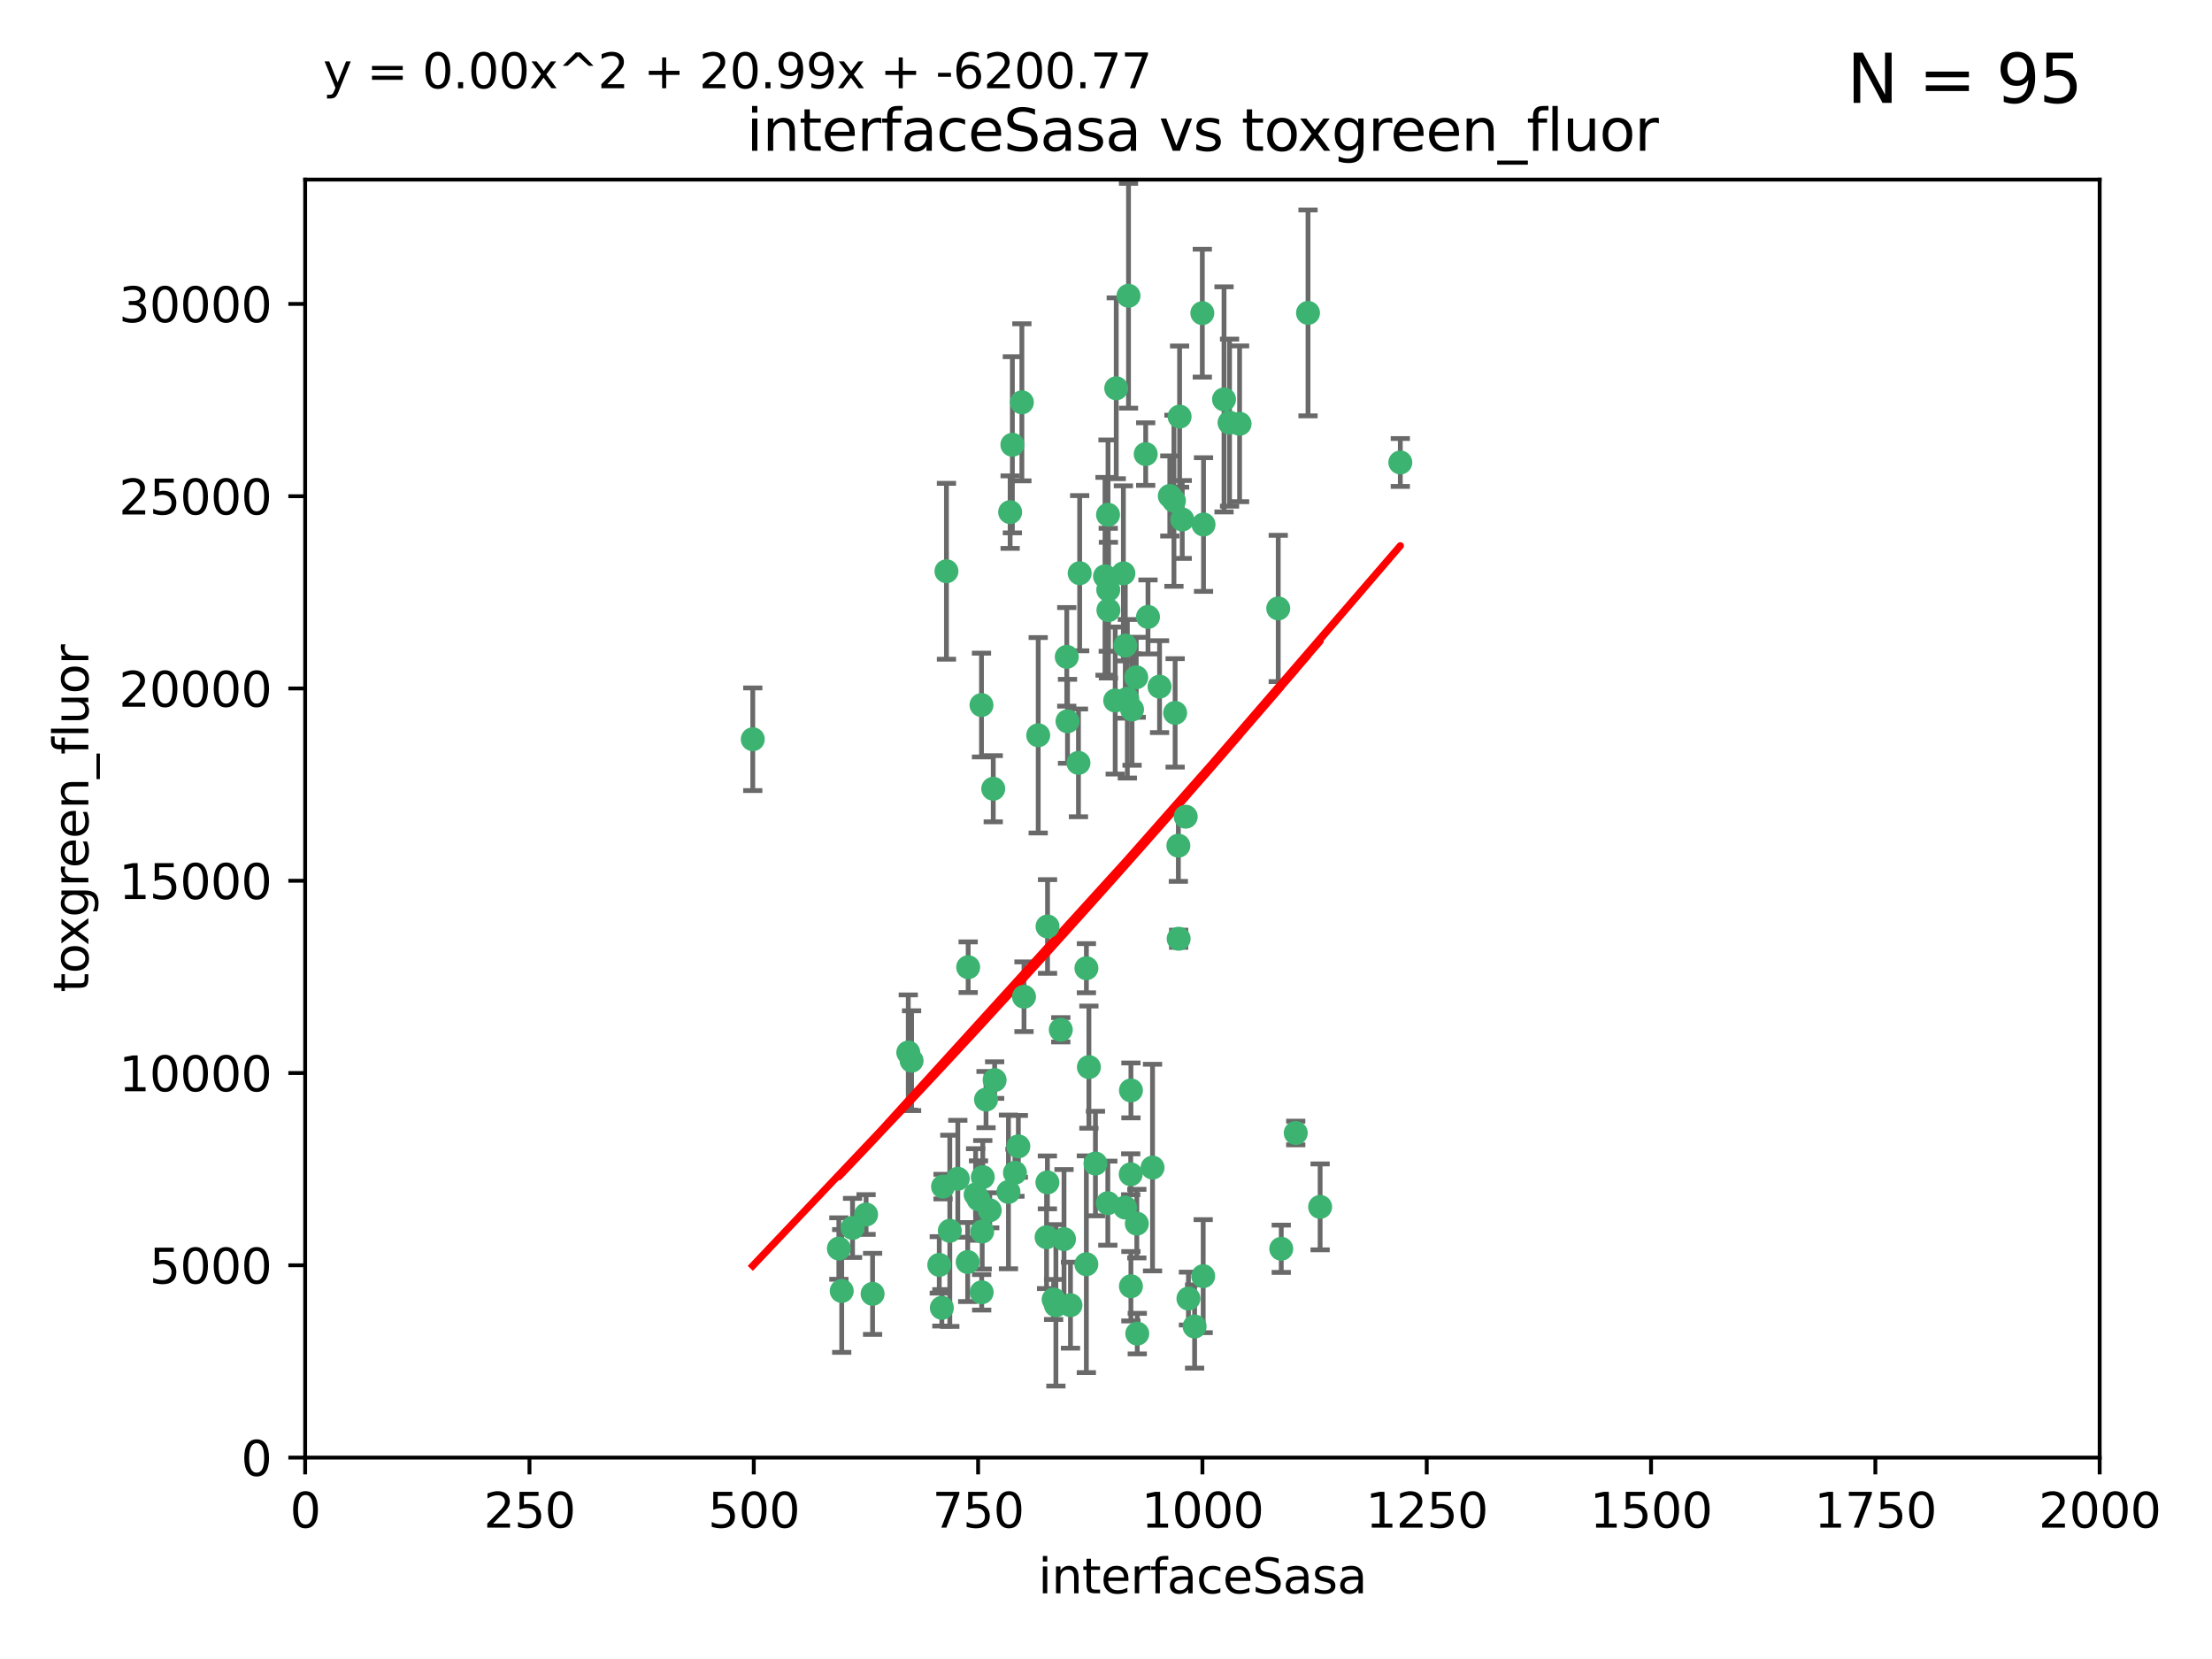 <?xml version="1.0" encoding="utf-8" standalone="no"?>
<!DOCTYPE svg PUBLIC "-//W3C//DTD SVG 1.1//EN"
  "http://www.w3.org/Graphics/SVG/1.1/DTD/svg11.dtd">
<svg xmlns:xlink="http://www.w3.org/1999/xlink" width="460.8pt" height="345.6pt" viewBox="0 0 460.8 345.6" xmlns="http://www.w3.org/2000/svg" version="1.1">
 <defs>
  <style type="text/css">*{stroke-linejoin: round; stroke-linecap: butt}</style>
 </defs>
 <g id="figure_1">
  <g id="patch_1">
   <path d="M 0 345.6 
L 460.8 345.6 
L 460.8 0 
L 0 0 
z
" style="fill: #ffffff"/>
  </g>
  <g id="axes_1">
   <g id="patch_2">
    <path d="M 63.571 303.64 
L 437.4 303.64 
L 437.4 37.411 
L 63.571 37.411 
z
" style="fill: #ffffff"/>
   </g>
   <g id="PathCollection_1">
    <defs>
     <path id="me056c70d53" d="M 0 1.118 
C 0.297 1.118 0.581 1 0.791 0.791 
C 1 0.581 1.118 0.297 1.118 0 
C 1.118 -0.297 1 -0.581 0.791 -0.791 
C 0.581 -1 0.297 -1.118 0 -1.118 
C -0.297 -1.118 -0.581 -1 -0.791 -0.791 
C -1 -0.581 -1.118 -0.297 -1.118 0 
C -1.118 0.297 -1 0.581 -0.791 0.791 
C -0.581 1 -0.297 1.118 0 1.118 
z
" style="stroke: #3cb371"/>
    </defs>
    <g clip-path="url(#p8d52f6bf32)">
     <use xlink:href="#me056c70d53" x="243.693" y="103.319" style="fill: #3cb371; stroke: #3cb371"/>
     <use xlink:href="#me056c70d53" x="272.484" y="65.184" style="fill: #3cb371; stroke: #3cb371"/>
     <use xlink:href="#me056c70d53" x="234.418" y="134.491" style="fill: #3cb371; stroke: #3cb371"/>
     <use xlink:href="#me056c70d53" x="266.28" y="126.749" style="fill: #3cb371; stroke: #3cb371"/>
     <use xlink:href="#me056c70d53" x="250.716" y="109.268" style="fill: #3cb371; stroke: #3cb371"/>
     <use xlink:href="#me056c70d53" x="254.987" y="83.201" style="fill: #3cb371; stroke: #3cb371"/>
     <use xlink:href="#me056c70d53" x="174.75" y="260.094" style="fill: #3cb371; stroke: #3cb371"/>
     <use xlink:href="#me056c70d53" x="212.875" y="83.811" style="fill: #3cb371; stroke: #3cb371"/>
     <use xlink:href="#me056c70d53" x="258.229" y="88.286" style="fill: #3cb371; stroke: #3cb371"/>
     <use xlink:href="#me056c70d53" x="241.557" y="143.039" style="fill: #3cb371; stroke: #3cb371"/>
     <use xlink:href="#me056c70d53" x="230.869" y="122.859" style="fill: #3cb371; stroke: #3cb371"/>
     <use xlink:href="#me056c70d53" x="230.194" y="120.054" style="fill: #3cb371; stroke: #3cb371"/>
     <use xlink:href="#me056c70d53" x="246.284" y="108.214" style="fill: #3cb371; stroke: #3cb371"/>
     <use xlink:href="#me056c70d53" x="244.553" y="104.315" style="fill: #3cb371; stroke: #3cb371"/>
     <use xlink:href="#me056c70d53" x="235.088" y="61.614" style="fill: #3cb371; stroke: #3cb371"/>
     <use xlink:href="#me056c70d53" x="232.318" y="145.935" style="fill: #3cb371; stroke: #3cb371"/>
     <use xlink:href="#me056c70d53" x="256.134" y="88.045" style="fill: #3cb371; stroke: #3cb371"/>
     <use xlink:href="#me056c70d53" x="232.534" y="80.887" style="fill: #3cb371; stroke: #3cb371"/>
     <use xlink:href="#me056c70d53" x="234.02" y="119.44" style="fill: #3cb371; stroke: #3cb371"/>
     <use xlink:href="#me056c70d53" x="238.669" y="94.593" style="fill: #3cb371; stroke: #3cb371"/>
     <use xlink:href="#me056c70d53" x="210.43" y="106.684" style="fill: #3cb371; stroke: #3cb371"/>
     <use xlink:href="#me056c70d53" x="226.319" y="201.695" style="fill: #3cb371; stroke: #3cb371"/>
     <use xlink:href="#me056c70d53" x="245.731" y="86.787" style="fill: #3cb371; stroke: #3cb371"/>
     <use xlink:href="#me056c70d53" x="266.908" y="260.14" style="fill: #3cb371; stroke: #3cb371"/>
     <use xlink:href="#me056c70d53" x="222.381" y="150.259" style="fill: #3cb371; stroke: #3cb371"/>
     <use xlink:href="#me056c70d53" x="269.927" y="236.024" style="fill: #3cb371; stroke: #3cb371"/>
     <use xlink:href="#me056c70d53" x="240.095" y="243.228" style="fill: #3cb371; stroke: #3cb371"/>
     <use xlink:href="#me056c70d53" x="291.711" y="96.341" style="fill: #3cb371; stroke: #3cb371"/>
     <use xlink:href="#me056c70d53" x="224.916" y="119.409" style="fill: #3cb371; stroke: #3cb371"/>
     <use xlink:href="#me056c70d53" x="250.465" y="65.233" style="fill: #3cb371; stroke: #3cb371"/>
     <use xlink:href="#me056c70d53" x="204.462" y="146.874" style="fill: #3cb371; stroke: #3cb371"/>
     <use xlink:href="#me056c70d53" x="201.688" y="201.487" style="fill: #3cb371; stroke: #3cb371"/>
     <use xlink:href="#me056c70d53" x="204.731" y="245.224" style="fill: #3cb371; stroke: #3cb371"/>
     <use xlink:href="#me056c70d53" x="228.204" y="242.388" style="fill: #3cb371; stroke: #3cb371"/>
     <use xlink:href="#me056c70d53" x="226.837" y="222.299" style="fill: #3cb371; stroke: #3cb371"/>
     <use xlink:href="#me056c70d53" x="236.82" y="254.906" style="fill: #3cb371; stroke: #3cb371"/>
     <use xlink:href="#me056c70d53" x="222.228" y="136.835" style="fill: #3cb371; stroke: #3cb371"/>
     <use xlink:href="#me056c70d53" x="230.822" y="107.234" style="fill: #3cb371; stroke: #3cb371"/>
     <use xlink:href="#me056c70d53" x="224.662" y="158.921" style="fill: #3cb371; stroke: #3cb371"/>
     <use xlink:href="#me056c70d53" x="204.503" y="269.209" style="fill: #3cb371; stroke: #3cb371"/>
     <use xlink:href="#me056c70d53" x="275.007" y="251.417" style="fill: #3cb371; stroke: #3cb371"/>
     <use xlink:href="#me056c70d53" x="236.699" y="141.091" style="fill: #3cb371; stroke: #3cb371"/>
     <use xlink:href="#me056c70d53" x="230.901" y="127.107" style="fill: #3cb371; stroke: #3cb371"/>
     <use xlink:href="#me056c70d53" x="234.375" y="251.547" style="fill: #3cb371; stroke: #3cb371"/>
     <use xlink:href="#me056c70d53" x="221.654" y="258.133" style="fill: #3cb371; stroke: #3cb371"/>
     <use xlink:href="#me056c70d53" x="212.14" y="238.808" style="fill: #3cb371; stroke: #3cb371"/>
     <use xlink:href="#me056c70d53" x="195.666" y="263.497" style="fill: #3cb371; stroke: #3cb371"/>
     <use xlink:href="#me056c70d53" x="245.473" y="176.169" style="fill: #3cb371; stroke: #3cb371"/>
     <use xlink:href="#me056c70d53" x="206.91" y="164.309" style="fill: #3cb371; stroke: #3cb371"/>
     <use xlink:href="#me056c70d53" x="235.596" y="227.152" style="fill: #3cb371; stroke: #3cb371"/>
     <use xlink:href="#me056c70d53" x="218.219" y="193.002" style="fill: #3cb371; stroke: #3cb371"/>
     <use xlink:href="#me056c70d53" x="247.573" y="270.514" style="fill: #3cb371; stroke: #3cb371"/>
     <use xlink:href="#me056c70d53" x="230.779" y="250.642" style="fill: #3cb371; stroke: #3cb371"/>
     <use xlink:href="#me056c70d53" x="210.08" y="248.301" style="fill: #3cb371; stroke: #3cb371"/>
     <use xlink:href="#me056c70d53" x="235.59" y="267.951" style="fill: #3cb371; stroke: #3cb371"/>
     <use xlink:href="#me056c70d53" x="201.587" y="262.903" style="fill: #3cb371; stroke: #3cb371"/>
     <use xlink:href="#me056c70d53" x="239.146" y="128.518" style="fill: #3cb371; stroke: #3cb371"/>
     <use xlink:href="#me056c70d53" x="236.912" y="277.818" style="fill: #3cb371; stroke: #3cb371"/>
     <use xlink:href="#me056c70d53" x="203.841" y="249.837" style="fill: #3cb371; stroke: #3cb371"/>
     <use xlink:href="#me056c70d53" x="219.488" y="270.703" style="fill: #3cb371; stroke: #3cb371"/>
     <use xlink:href="#me056c70d53" x="196.206" y="272.443" style="fill: #3cb371; stroke: #3cb371"/>
     <use xlink:href="#me056c70d53" x="189.211" y="219.251" style="fill: #3cb371; stroke: #3cb371"/>
     <use xlink:href="#me056c70d53" x="226.308" y="263.364" style="fill: #3cb371; stroke: #3cb371"/>
     <use xlink:href="#me056c70d53" x="244.803" y="148.507" style="fill: #3cb371; stroke: #3cb371"/>
     <use xlink:href="#me056c70d53" x="203.241" y="248.836" style="fill: #3cb371; stroke: #3cb371"/>
     <use xlink:href="#me056c70d53" x="216.278" y="153.171" style="fill: #3cb371; stroke: #3cb371"/>
     <use xlink:href="#me056c70d53" x="245.536" y="195.558" style="fill: #3cb371; stroke: #3cb371"/>
     <use xlink:href="#me056c70d53" x="206.181" y="252.131" style="fill: #3cb371; stroke: #3cb371"/>
     <use xlink:href="#me056c70d53" x="248.859" y="276.333" style="fill: #3cb371; stroke: #3cb371"/>
     <use xlink:href="#me056c70d53" x="220.981" y="214.524" style="fill: #3cb371; stroke: #3cb371"/>
     <use xlink:href="#me056c70d53" x="250.648" y="265.846" style="fill: #3cb371; stroke: #3cb371"/>
     <use xlink:href="#me056c70d53" x="213.318" y="207.64" style="fill: #3cb371; stroke: #3cb371"/>
     <use xlink:href="#me056c70d53" x="235.826" y="147.801" style="fill: #3cb371; stroke: #3cb371"/>
     <use xlink:href="#me056c70d53" x="204.611" y="256.552" style="fill: #3cb371; stroke: #3cb371"/>
     <use xlink:href="#me056c70d53" x="196.452" y="247.192" style="fill: #3cb371; stroke: #3cb371"/>
     <use xlink:href="#me056c70d53" x="218.192" y="246.317" style="fill: #3cb371; stroke: #3cb371"/>
     <use xlink:href="#me056c70d53" x="247.005" y="170.133" style="fill: #3cb371; stroke: #3cb371"/>
     <use xlink:href="#me056c70d53" x="219.963" y="271.92" style="fill: #3cb371; stroke: #3cb371"/>
     <use xlink:href="#me056c70d53" x="177.602" y="255.796" style="fill: #3cb371; stroke: #3cb371"/>
     <use xlink:href="#me056c70d53" x="189.899" y="220.964" style="fill: #3cb371; stroke: #3cb371"/>
     <use xlink:href="#me056c70d53" x="175.346" y="268.93" style="fill: #3cb371; stroke: #3cb371"/>
     <use xlink:href="#me056c70d53" x="180.421" y="253.008" style="fill: #3cb371; stroke: #3cb371"/>
     <use xlink:href="#me056c70d53" x="197.864" y="256.398" style="fill: #3cb371; stroke: #3cb371"/>
     <use xlink:href="#me056c70d53" x="205.407" y="229.064" style="fill: #3cb371; stroke: #3cb371"/>
     <use xlink:href="#me056c70d53" x="234.846" y="145.567" style="fill: #3cb371; stroke: #3cb371"/>
     <use xlink:href="#me056c70d53" x="210.895" y="92.655" style="fill: #3cb371; stroke: #3cb371"/>
     <use xlink:href="#me056c70d53" x="223" y="271.892" style="fill: #3cb371; stroke: #3cb371"/>
     <use xlink:href="#me056c70d53" x="197.163" y="119.004" style="fill: #3cb371; stroke: #3cb371"/>
     <use xlink:href="#me056c70d53" x="218.019" y="257.738" style="fill: #3cb371; stroke: #3cb371"/>
     <use xlink:href="#me056c70d53" x="211.432" y="244.305" style="fill: #3cb371; stroke: #3cb371"/>
     <use xlink:href="#me056c70d53" x="199.529" y="245.561" style="fill: #3cb371; stroke: #3cb371"/>
     <use xlink:href="#me056c70d53" x="235.549" y="244.625" style="fill: #3cb371; stroke: #3cb371"/>
     <use xlink:href="#me056c70d53" x="181.778" y="269.529" style="fill: #3cb371; stroke: #3cb371"/>
     <use xlink:href="#me056c70d53" x="207.202" y="225.004" style="fill: #3cb371; stroke: #3cb371"/>
     <use xlink:href="#me056c70d53" x="156.817" y="153.996" style="fill: #3cb371; stroke: #3cb371"/>
    </g>
   </g>
   <g id="matplotlib.axis_1">
    <g id="xtick_1">
     <g id="line2d_1">
      <defs>
       <path id="m408bec50c2" d="M 0 0 
L 0 3.5 
" style="stroke: #000000; stroke-width: 0.8"/>
      </defs>
      <g>
       <use xlink:href="#m408bec50c2" x="63.571" y="303.64" style="stroke: #000000; stroke-width: 0.8"/>
      </g>
     </g>
     <g id="text_1">
      <!-- 0 -->
      <g transform="translate(60.39 318.238)scale(0.1 -0.1)">
       <defs>
        <path id="DejaVuSans-30" d="M 2034 4250 
Q 1547 4250 1301 3770 
Q 1056 3291 1056 2328 
Q 1056 1369 1301 889 
Q 1547 409 2034 409 
Q 2525 409 2770 889 
Q 3016 1369 3016 2328 
Q 3016 3291 2770 3770 
Q 2525 4250 2034 4250 
z
M 2034 4750 
Q 2819 4750 3233 4129 
Q 3647 3509 3647 2328 
Q 3647 1150 3233 529 
Q 2819 -91 2034 -91 
Q 1250 -91 836 529 
Q 422 1150 422 2328 
Q 422 3509 836 4129 
Q 1250 4750 2034 4750 
z
" transform="scale(0.016)"/>
       </defs>
       <use xlink:href="#DejaVuSans-30"/>
      </g>
     </g>
    </g>
    <g id="xtick_2">
     <g id="line2d_2">
      <g>
       <use xlink:href="#m408bec50c2" x="110.3" y="303.64" style="stroke: #000000; stroke-width: 0.8"/>
      </g>
     </g>
     <g id="text_2">
      <!-- 250 -->
      <g transform="translate(100.756 318.238)scale(0.1 -0.1)">
       <defs>
        <path id="DejaVuSans-32" d="M 1228 531 
L 3431 531 
L 3431 0 
L 469 0 
L 469 531 
Q 828 903 1448 1529 
Q 2069 2156 2228 2338 
Q 2531 2678 2651 2914 
Q 2772 3150 2772 3378 
Q 2772 3750 2511 3984 
Q 2250 4219 1831 4219 
Q 1534 4219 1204 4116 
Q 875 4013 500 3803 
L 500 4441 
Q 881 4594 1212 4672 
Q 1544 4750 1819 4750 
Q 2544 4750 2975 4387 
Q 3406 4025 3406 3419 
Q 3406 3131 3298 2873 
Q 3191 2616 2906 2266 
Q 2828 2175 2409 1742 
Q 1991 1309 1228 531 
z
" transform="scale(0.016)"/>
        <path id="DejaVuSans-35" d="M 691 4666 
L 3169 4666 
L 3169 4134 
L 1269 4134 
L 1269 2991 
Q 1406 3038 1543 3061 
Q 1681 3084 1819 3084 
Q 2600 3084 3056 2656 
Q 3513 2228 3513 1497 
Q 3513 744 3044 326 
Q 2575 -91 1722 -91 
Q 1428 -91 1123 -41 
Q 819 9 494 109 
L 494 744 
Q 775 591 1075 516 
Q 1375 441 1709 441 
Q 2250 441 2565 725 
Q 2881 1009 2881 1497 
Q 2881 1984 2565 2268 
Q 2250 2553 1709 2553 
Q 1456 2553 1204 2497 
Q 953 2441 691 2322 
L 691 4666 
z
" transform="scale(0.016)"/>
       </defs>
       <use xlink:href="#DejaVuSans-32"/>
       <use xlink:href="#DejaVuSans-35" x="63.623"/>
       <use xlink:href="#DejaVuSans-30" x="127.246"/>
      </g>
     </g>
    </g>
    <g id="xtick_3">
     <g id="line2d_3">
      <g>
       <use xlink:href="#m408bec50c2" x="157.028" y="303.64" style="stroke: #000000; stroke-width: 0.8"/>
      </g>
     </g>
     <g id="text_3">
      <!-- 500 -->
      <g transform="translate(147.485 318.238)scale(0.1 -0.1)">
       <use xlink:href="#DejaVuSans-35"/>
       <use xlink:href="#DejaVuSans-30" x="63.623"/>
       <use xlink:href="#DejaVuSans-30" x="127.246"/>
      </g>
     </g>
    </g>
    <g id="xtick_4">
     <g id="line2d_4">
      <g>
       <use xlink:href="#m408bec50c2" x="203.757" y="303.64" style="stroke: #000000; stroke-width: 0.8"/>
      </g>
     </g>
     <g id="text_4">
      <!-- 750 -->
      <g transform="translate(194.213 318.238)scale(0.1 -0.1)">
       <defs>
        <path id="DejaVuSans-37" d="M 525 4666 
L 3525 4666 
L 3525 4397 
L 1831 0 
L 1172 0 
L 2766 4134 
L 525 4134 
L 525 4666 
z
" transform="scale(0.016)"/>
       </defs>
       <use xlink:href="#DejaVuSans-37"/>
       <use xlink:href="#DejaVuSans-35" x="63.623"/>
       <use xlink:href="#DejaVuSans-30" x="127.246"/>
      </g>
     </g>
    </g>
    <g id="xtick_5">
     <g id="line2d_5">
      <g>
       <use xlink:href="#m408bec50c2" x="250.486" y="303.64" style="stroke: #000000; stroke-width: 0.8"/>
      </g>
     </g>
     <g id="text_5">
      <!-- 1000 -->
      <g transform="translate(237.761 318.238)scale(0.1 -0.1)">
       <defs>
        <path id="DejaVuSans-31" d="M 794 531 
L 1825 531 
L 1825 4091 
L 703 3866 
L 703 4441 
L 1819 4666 
L 2450 4666 
L 2450 531 
L 3481 531 
L 3481 0 
L 794 0 
L 794 531 
z
" transform="scale(0.016)"/>
       </defs>
       <use xlink:href="#DejaVuSans-31"/>
       <use xlink:href="#DejaVuSans-30" x="63.623"/>
       <use xlink:href="#DejaVuSans-30" x="127.246"/>
       <use xlink:href="#DejaVuSans-30" x="190.869"/>
      </g>
     </g>
    </g>
    <g id="xtick_6">
     <g id="line2d_6">
      <g>
       <use xlink:href="#m408bec50c2" x="297.214" y="303.64" style="stroke: #000000; stroke-width: 0.8"/>
      </g>
     </g>
     <g id="text_6">
      <!-- 1250 -->
      <g transform="translate(284.489 318.238)scale(0.1 -0.1)">
       <use xlink:href="#DejaVuSans-31"/>
       <use xlink:href="#DejaVuSans-32" x="63.623"/>
       <use xlink:href="#DejaVuSans-35" x="127.246"/>
       <use xlink:href="#DejaVuSans-30" x="190.869"/>
      </g>
     </g>
    </g>
    <g id="xtick_7">
     <g id="line2d_7">
      <g>
       <use xlink:href="#m408bec50c2" x="343.943" y="303.64" style="stroke: #000000; stroke-width: 0.8"/>
      </g>
     </g>
     <g id="text_7">
      <!-- 1500 -->
      <g transform="translate(331.218 318.238)scale(0.1 -0.1)">
       <use xlink:href="#DejaVuSans-31"/>
       <use xlink:href="#DejaVuSans-35" x="63.623"/>
       <use xlink:href="#DejaVuSans-30" x="127.246"/>
       <use xlink:href="#DejaVuSans-30" x="190.869"/>
      </g>
     </g>
    </g>
    <g id="xtick_8">
     <g id="line2d_8">
      <g>
       <use xlink:href="#m408bec50c2" x="390.671" y="303.64" style="stroke: #000000; stroke-width: 0.8"/>
      </g>
     </g>
     <g id="text_8">
      <!-- 1750 -->
      <g transform="translate(377.946 318.238)scale(0.1 -0.1)">
       <use xlink:href="#DejaVuSans-31"/>
       <use xlink:href="#DejaVuSans-37" x="63.623"/>
       <use xlink:href="#DejaVuSans-35" x="127.246"/>
       <use xlink:href="#DejaVuSans-30" x="190.869"/>
      </g>
     </g>
    </g>
    <g id="xtick_9">
     <g id="line2d_9">
      <g>
       <use xlink:href="#m408bec50c2" x="437.4" y="303.64" style="stroke: #000000; stroke-width: 0.8"/>
      </g>
     </g>
     <g id="text_9">
      <!-- 2000 -->
      <g transform="translate(424.675 318.238)scale(0.1 -0.1)">
       <use xlink:href="#DejaVuSans-32"/>
       <use xlink:href="#DejaVuSans-30" x="63.623"/>
       <use xlink:href="#DejaVuSans-30" x="127.246"/>
       <use xlink:href="#DejaVuSans-30" x="190.869"/>
      </g>
     </g>
    </g>
    <g id="text_10">
     <!-- interfaceSasa -->
     <g transform="translate(216.279 331.917)scale(0.1 -0.1)">
      <defs>
       <path id="DejaVuSans-69" d="M 603 3500 
L 1178 3500 
L 1178 0 
L 603 0 
L 603 3500 
z
M 603 4863 
L 1178 4863 
L 1178 4134 
L 603 4134 
L 603 4863 
z
" transform="scale(0.016)"/>
       <path id="DejaVuSans-6e" d="M 3513 2113 
L 3513 0 
L 2938 0 
L 2938 2094 
Q 2938 2591 2744 2837 
Q 2550 3084 2163 3084 
Q 1697 3084 1428 2787 
Q 1159 2491 1159 1978 
L 1159 0 
L 581 0 
L 581 3500 
L 1159 3500 
L 1159 2956 
Q 1366 3272 1645 3428 
Q 1925 3584 2291 3584 
Q 2894 3584 3203 3211 
Q 3513 2838 3513 2113 
z
" transform="scale(0.016)"/>
       <path id="DejaVuSans-74" d="M 1172 4494 
L 1172 3500 
L 2356 3500 
L 2356 3053 
L 1172 3053 
L 1172 1153 
Q 1172 725 1289 603 
Q 1406 481 1766 481 
L 2356 481 
L 2356 0 
L 1766 0 
Q 1100 0 847 248 
Q 594 497 594 1153 
L 594 3053 
L 172 3053 
L 172 3500 
L 594 3500 
L 594 4494 
L 1172 4494 
z
" transform="scale(0.016)"/>
       <path id="DejaVuSans-65" d="M 3597 1894 
L 3597 1613 
L 953 1613 
Q 991 1019 1311 708 
Q 1631 397 2203 397 
Q 2534 397 2845 478 
Q 3156 559 3463 722 
L 3463 178 
Q 3153 47 2828 -22 
Q 2503 -91 2169 -91 
Q 1331 -91 842 396 
Q 353 884 353 1716 
Q 353 2575 817 3079 
Q 1281 3584 2069 3584 
Q 2775 3584 3186 3129 
Q 3597 2675 3597 1894 
z
M 3022 2063 
Q 3016 2534 2758 2815 
Q 2500 3097 2075 3097 
Q 1594 3097 1305 2825 
Q 1016 2553 972 2059 
L 3022 2063 
z
" transform="scale(0.016)"/>
       <path id="DejaVuSans-72" d="M 2631 2963 
Q 2534 3019 2420 3045 
Q 2306 3072 2169 3072 
Q 1681 3072 1420 2755 
Q 1159 2438 1159 1844 
L 1159 0 
L 581 0 
L 581 3500 
L 1159 3500 
L 1159 2956 
Q 1341 3275 1631 3429 
Q 1922 3584 2338 3584 
Q 2397 3584 2469 3576 
Q 2541 3569 2628 3553 
L 2631 2963 
z
" transform="scale(0.016)"/>
       <path id="DejaVuSans-66" d="M 2375 4863 
L 2375 4384 
L 1825 4384 
Q 1516 4384 1395 4259 
Q 1275 4134 1275 3809 
L 1275 3500 
L 2222 3500 
L 2222 3053 
L 1275 3053 
L 1275 0 
L 697 0 
L 697 3053 
L 147 3053 
L 147 3500 
L 697 3500 
L 697 3744 
Q 697 4328 969 4595 
Q 1241 4863 1831 4863 
L 2375 4863 
z
" transform="scale(0.016)"/>
       <path id="DejaVuSans-61" d="M 2194 1759 
Q 1497 1759 1228 1600 
Q 959 1441 959 1056 
Q 959 750 1161 570 
Q 1363 391 1709 391 
Q 2188 391 2477 730 
Q 2766 1069 2766 1631 
L 2766 1759 
L 2194 1759 
z
M 3341 1997 
L 3341 0 
L 2766 0 
L 2766 531 
Q 2569 213 2275 61 
Q 1981 -91 1556 -91 
Q 1019 -91 701 211 
Q 384 513 384 1019 
Q 384 1609 779 1909 
Q 1175 2209 1959 2209 
L 2766 2209 
L 2766 2266 
Q 2766 2663 2505 2880 
Q 2244 3097 1772 3097 
Q 1472 3097 1187 3025 
Q 903 2953 641 2809 
L 641 3341 
Q 956 3463 1253 3523 
Q 1550 3584 1831 3584 
Q 2591 3584 2966 3190 
Q 3341 2797 3341 1997 
z
" transform="scale(0.016)"/>
       <path id="DejaVuSans-63" d="M 3122 3366 
L 3122 2828 
Q 2878 2963 2633 3030 
Q 2388 3097 2138 3097 
Q 1578 3097 1268 2742 
Q 959 2388 959 1747 
Q 959 1106 1268 751 
Q 1578 397 2138 397 
Q 2388 397 2633 464 
Q 2878 531 3122 666 
L 3122 134 
Q 2881 22 2623 -34 
Q 2366 -91 2075 -91 
Q 1284 -91 818 406 
Q 353 903 353 1747 
Q 353 2603 823 3093 
Q 1294 3584 2113 3584 
Q 2378 3584 2631 3529 
Q 2884 3475 3122 3366 
z
" transform="scale(0.016)"/>
       <path id="DejaVuSans-53" d="M 3425 4513 
L 3425 3897 
Q 3066 4069 2747 4153 
Q 2428 4238 2131 4238 
Q 1616 4238 1336 4038 
Q 1056 3838 1056 3469 
Q 1056 3159 1242 3001 
Q 1428 2844 1947 2747 
L 2328 2669 
Q 3034 2534 3370 2195 
Q 3706 1856 3706 1288 
Q 3706 609 3251 259 
Q 2797 -91 1919 -91 
Q 1588 -91 1214 -16 
Q 841 59 441 206 
L 441 856 
Q 825 641 1194 531 
Q 1563 422 1919 422 
Q 2459 422 2753 634 
Q 3047 847 3047 1241 
Q 3047 1584 2836 1778 
Q 2625 1972 2144 2069 
L 1759 2144 
Q 1053 2284 737 2584 
Q 422 2884 422 3419 
Q 422 4038 858 4394 
Q 1294 4750 2059 4750 
Q 2388 4750 2728 4690 
Q 3069 4631 3425 4513 
z
" transform="scale(0.016)"/>
       <path id="DejaVuSans-73" d="M 2834 3397 
L 2834 2853 
Q 2591 2978 2328 3040 
Q 2066 3103 1784 3103 
Q 1356 3103 1142 2972 
Q 928 2841 928 2578 
Q 928 2378 1081 2264 
Q 1234 2150 1697 2047 
L 1894 2003 
Q 2506 1872 2764 1633 
Q 3022 1394 3022 966 
Q 3022 478 2636 193 
Q 2250 -91 1575 -91 
Q 1294 -91 989 -36 
Q 684 19 347 128 
L 347 722 
Q 666 556 975 473 
Q 1284 391 1588 391 
Q 1994 391 2212 530 
Q 2431 669 2431 922 
Q 2431 1156 2273 1281 
Q 2116 1406 1581 1522 
L 1381 1569 
Q 847 1681 609 1914 
Q 372 2147 372 2553 
Q 372 3047 722 3315 
Q 1072 3584 1716 3584 
Q 2034 3584 2315 3537 
Q 2597 3491 2834 3397 
z
" transform="scale(0.016)"/>
      </defs>
      <use xlink:href="#DejaVuSans-69"/>
      <use xlink:href="#DejaVuSans-6e" x="27.783"/>
      <use xlink:href="#DejaVuSans-74" x="91.162"/>
      <use xlink:href="#DejaVuSans-65" x="130.371"/>
      <use xlink:href="#DejaVuSans-72" x="191.895"/>
      <use xlink:href="#DejaVuSans-66" x="233.008"/>
      <use xlink:href="#DejaVuSans-61" x="268.213"/>
      <use xlink:href="#DejaVuSans-63" x="329.492"/>
      <use xlink:href="#DejaVuSans-65" x="384.473"/>
      <use xlink:href="#DejaVuSans-53" x="445.996"/>
      <use xlink:href="#DejaVuSans-61" x="509.473"/>
      <use xlink:href="#DejaVuSans-73" x="570.752"/>
      <use xlink:href="#DejaVuSans-61" x="622.852"/>
     </g>
    </g>
   </g>
   <g id="matplotlib.axis_2">
    <g id="ytick_1">
     <g id="line2d_10">
      <defs>
       <path id="m0de87ffadf" d="M 0 0 
L -3.5 0 
" style="stroke: #000000; stroke-width: 0.8"/>
      </defs>
      <g>
       <use xlink:href="#m0de87ffadf" x="63.571" y="303.64" style="stroke: #000000; stroke-width: 0.8"/>
      </g>
     </g>
     <g id="text_11">
      <!-- 0 -->
      <g transform="translate(50.209 307.439)scale(0.1 -0.1)">
       <use xlink:href="#DejaVuSans-30"/>
      </g>
     </g>
    </g>
    <g id="ytick_2">
     <g id="line2d_11">
      <g>
       <use xlink:href="#m0de87ffadf" x="63.571" y="263.586" style="stroke: #000000; stroke-width: 0.8"/>
      </g>
     </g>
     <g id="text_12">
      <!-- 5000 -->
      <g transform="translate(31.121 267.385)scale(0.1 -0.1)">
       <use xlink:href="#DejaVuSans-35"/>
       <use xlink:href="#DejaVuSans-30" x="63.623"/>
       <use xlink:href="#DejaVuSans-30" x="127.246"/>
       <use xlink:href="#DejaVuSans-30" x="190.869"/>
      </g>
     </g>
    </g>
    <g id="ytick_3">
     <g id="line2d_12">
      <g>
       <use xlink:href="#m0de87ffadf" x="63.571" y="223.532" style="stroke: #000000; stroke-width: 0.8"/>
      </g>
     </g>
     <g id="text_13">
      <!-- 10000 -->
      <g transform="translate(24.759 227.331)scale(0.1 -0.1)">
       <use xlink:href="#DejaVuSans-31"/>
       <use xlink:href="#DejaVuSans-30" x="63.623"/>
       <use xlink:href="#DejaVuSans-30" x="127.246"/>
       <use xlink:href="#DejaVuSans-30" x="190.869"/>
       <use xlink:href="#DejaVuSans-30" x="254.492"/>
      </g>
     </g>
    </g>
    <g id="ytick_4">
     <g id="line2d_13">
      <g>
       <use xlink:href="#m0de87ffadf" x="63.571" y="183.478" style="stroke: #000000; stroke-width: 0.8"/>
      </g>
     </g>
     <g id="text_14">
      <!-- 15000 -->
      <g transform="translate(24.759 187.278)scale(0.1 -0.1)">
       <use xlink:href="#DejaVuSans-31"/>
       <use xlink:href="#DejaVuSans-35" x="63.623"/>
       <use xlink:href="#DejaVuSans-30" x="127.246"/>
       <use xlink:href="#DejaVuSans-30" x="190.869"/>
       <use xlink:href="#DejaVuSans-30" x="254.492"/>
      </g>
     </g>
    </g>
    <g id="ytick_5">
     <g id="line2d_14">
      <g>
       <use xlink:href="#m0de87ffadf" x="63.571" y="143.424" style="stroke: #000000; stroke-width: 0.8"/>
      </g>
     </g>
     <g id="text_15">
      <!-- 20000 -->
      <g transform="translate(24.759 147.224)scale(0.1 -0.1)">
       <use xlink:href="#DejaVuSans-32"/>
       <use xlink:href="#DejaVuSans-30" x="63.623"/>
       <use xlink:href="#DejaVuSans-30" x="127.246"/>
       <use xlink:href="#DejaVuSans-30" x="190.869"/>
       <use xlink:href="#DejaVuSans-30" x="254.492"/>
      </g>
     </g>
    </g>
    <g id="ytick_6">
     <g id="line2d_15">
      <g>
       <use xlink:href="#m0de87ffadf" x="63.571" y="103.371" style="stroke: #000000; stroke-width: 0.8"/>
      </g>
     </g>
     <g id="text_16">
      <!-- 25000 -->
      <g transform="translate(24.759 107.17)scale(0.1 -0.1)">
       <use xlink:href="#DejaVuSans-32"/>
       <use xlink:href="#DejaVuSans-35" x="63.623"/>
       <use xlink:href="#DejaVuSans-30" x="127.246"/>
       <use xlink:href="#DejaVuSans-30" x="190.869"/>
       <use xlink:href="#DejaVuSans-30" x="254.492"/>
      </g>
     </g>
    </g>
    <g id="ytick_7">
     <g id="line2d_16">
      <g>
       <use xlink:href="#m0de87ffadf" x="63.571" y="63.317" style="stroke: #000000; stroke-width: 0.8"/>
      </g>
     </g>
     <g id="text_17">
      <!-- 30000 -->
      <g transform="translate(24.759 67.116)scale(0.1 -0.1)">
       <defs>
        <path id="DejaVuSans-33" d="M 2597 2516 
Q 3050 2419 3304 2112 
Q 3559 1806 3559 1356 
Q 3559 666 3084 287 
Q 2609 -91 1734 -91 
Q 1441 -91 1130 -33 
Q 819 25 488 141 
L 488 750 
Q 750 597 1062 519 
Q 1375 441 1716 441 
Q 2309 441 2620 675 
Q 2931 909 2931 1356 
Q 2931 1769 2642 2001 
Q 2353 2234 1838 2234 
L 1294 2234 
L 1294 2753 
L 1863 2753 
Q 2328 2753 2575 2939 
Q 2822 3125 2822 3475 
Q 2822 3834 2567 4026 
Q 2313 4219 1838 4219 
Q 1578 4219 1281 4162 
Q 984 4106 628 3988 
L 628 4550 
Q 988 4650 1302 4700 
Q 1616 4750 1894 4750 
Q 2613 4750 3031 4423 
Q 3450 4097 3450 3541 
Q 3450 3153 3228 2886 
Q 3006 2619 2597 2516 
z
" transform="scale(0.016)"/>
       </defs>
       <use xlink:href="#DejaVuSans-33"/>
       <use xlink:href="#DejaVuSans-30" x="63.623"/>
       <use xlink:href="#DejaVuSans-30" x="127.246"/>
       <use xlink:href="#DejaVuSans-30" x="190.869"/>
       <use xlink:href="#DejaVuSans-30" x="254.492"/>
      </g>
     </g>
    </g>
    <g id="text_18">
     <!-- toxgreen_fluor -->
     <g transform="translate(18.401 206.72)rotate(-90)scale(0.1 -0.1)">
      <defs>
       <path id="DejaVuSans-6f" d="M 1959 3097 
Q 1497 3097 1228 2736 
Q 959 2375 959 1747 
Q 959 1119 1226 758 
Q 1494 397 1959 397 
Q 2419 397 2687 759 
Q 2956 1122 2956 1747 
Q 2956 2369 2687 2733 
Q 2419 3097 1959 3097 
z
M 1959 3584 
Q 2709 3584 3137 3096 
Q 3566 2609 3566 1747 
Q 3566 888 3137 398 
Q 2709 -91 1959 -91 
Q 1206 -91 779 398 
Q 353 888 353 1747 
Q 353 2609 779 3096 
Q 1206 3584 1959 3584 
z
" transform="scale(0.016)"/>
       <path id="DejaVuSans-78" d="M 3513 3500 
L 2247 1797 
L 3578 0 
L 2900 0 
L 1881 1375 
L 863 0 
L 184 0 
L 1544 1831 
L 300 3500 
L 978 3500 
L 1906 2253 
L 2834 3500 
L 3513 3500 
z
" transform="scale(0.016)"/>
       <path id="DejaVuSans-67" d="M 2906 1791 
Q 2906 2416 2648 2759 
Q 2391 3103 1925 3103 
Q 1463 3103 1205 2759 
Q 947 2416 947 1791 
Q 947 1169 1205 825 
Q 1463 481 1925 481 
Q 2391 481 2648 825 
Q 2906 1169 2906 1791 
z
M 3481 434 
Q 3481 -459 3084 -895 
Q 2688 -1331 1869 -1331 
Q 1566 -1331 1297 -1286 
Q 1028 -1241 775 -1147 
L 775 -588 
Q 1028 -725 1275 -790 
Q 1522 -856 1778 -856 
Q 2344 -856 2625 -561 
Q 2906 -266 2906 331 
L 2906 616 
Q 2728 306 2450 153 
Q 2172 0 1784 0 
Q 1141 0 747 490 
Q 353 981 353 1791 
Q 353 2603 747 3093 
Q 1141 3584 1784 3584 
Q 2172 3584 2450 3431 
Q 2728 3278 2906 2969 
L 2906 3500 
L 3481 3500 
L 3481 434 
z
" transform="scale(0.016)"/>
       <path id="DejaVuSans-5f" d="M 3263 -1063 
L 3263 -1509 
L -63 -1509 
L -63 -1063 
L 3263 -1063 
z
" transform="scale(0.016)"/>
       <path id="DejaVuSans-6c" d="M 603 4863 
L 1178 4863 
L 1178 0 
L 603 0 
L 603 4863 
z
" transform="scale(0.016)"/>
       <path id="DejaVuSans-75" d="M 544 1381 
L 544 3500 
L 1119 3500 
L 1119 1403 
Q 1119 906 1312 657 
Q 1506 409 1894 409 
Q 2359 409 2629 706 
Q 2900 1003 2900 1516 
L 2900 3500 
L 3475 3500 
L 3475 0 
L 2900 0 
L 2900 538 
Q 2691 219 2414 64 
Q 2138 -91 1772 -91 
Q 1169 -91 856 284 
Q 544 659 544 1381 
z
M 1991 3584 
L 1991 3584 
z
" transform="scale(0.016)"/>
      </defs>
      <use xlink:href="#DejaVuSans-74"/>
      <use xlink:href="#DejaVuSans-6f" x="39.209"/>
      <use xlink:href="#DejaVuSans-78" x="97.266"/>
      <use xlink:href="#DejaVuSans-67" x="156.445"/>
      <use xlink:href="#DejaVuSans-72" x="219.922"/>
      <use xlink:href="#DejaVuSans-65" x="258.785"/>
      <use xlink:href="#DejaVuSans-65" x="320.309"/>
      <use xlink:href="#DejaVuSans-6e" x="381.832"/>
      <use xlink:href="#DejaVuSans-5f" x="445.211"/>
      <use xlink:href="#DejaVuSans-66" x="495.211"/>
      <use xlink:href="#DejaVuSans-6c" x="530.416"/>
      <use xlink:href="#DejaVuSans-75" x="558.199"/>
      <use xlink:href="#DejaVuSans-6f" x="621.578"/>
      <use xlink:href="#DejaVuSans-72" x="682.76"/>
     </g>
    </g>
   </g>
   <g id="LineCollection_1">
    <path d="M 243.693 111.662 
L 243.693 94.976 
" clip-path="url(#p8d52f6bf32)" style="fill: none; stroke: #696969"/>
    <path d="M 272.484 86.629 
L 272.484 43.739 
" clip-path="url(#p8d52f6bf32)" style="fill: none; stroke: #696969"/>
    <path d="M 234.418 149.606 
L 234.418 119.375 
" clip-path="url(#p8d52f6bf32)" style="fill: none; stroke: #696969"/>
    <path d="M 266.28 141.983 
L 266.28 111.515 
" clip-path="url(#p8d52f6bf32)" style="fill: none; stroke: #696969"/>
    <path d="M 250.716 123.191 
L 250.716 95.346 
" clip-path="url(#p8d52f6bf32)" style="fill: none; stroke: #696969"/>
    <path d="M 254.987 106.648 
L 254.987 59.753 
" clip-path="url(#p8d52f6bf32)" style="fill: none; stroke: #696969"/>
    <path d="M 174.75 266.497 
L 174.75 253.692 
" clip-path="url(#p8d52f6bf32)" style="fill: none; stroke: #696969"/>
    <path d="M 212.875 100.173 
L 212.875 67.45 
" clip-path="url(#p8d52f6bf32)" style="fill: none; stroke: #696969"/>
    <path d="M 258.229 104.51 
L 258.229 72.063 
" clip-path="url(#p8d52f6bf32)" style="fill: none; stroke: #696969"/>
    <path d="M 241.557 152.61 
L 241.557 133.468 
" clip-path="url(#p8d52f6bf32)" style="fill: none; stroke: #696969"/>
    <path d="M 230.869 135.667 
L 230.869 110.051 
" clip-path="url(#p8d52f6bf32)" style="fill: none; stroke: #696969"/>
    <path d="M 230.194 140.659 
L 230.194 99.45 
" clip-path="url(#p8d52f6bf32)" style="fill: none; stroke: #696969"/>
    <path d="M 246.284 116.326 
L 246.284 100.101 
" clip-path="url(#p8d52f6bf32)" style="fill: none; stroke: #696969"/>
    <path d="M 244.553 122.133 
L 244.553 86.497 
" clip-path="url(#p8d52f6bf32)" style="fill: none; stroke: #696969"/>
    <path d="M 235.088 85.029 
L 235.088 38.199 
" clip-path="url(#p8d52f6bf32)" style="fill: none; stroke: #696969"/>
    <path d="M 232.318 161.248 
L 232.318 130.622 
" clip-path="url(#p8d52f6bf32)" style="fill: none; stroke: #696969"/>
    <path d="M 256.134 105.444 
L 256.134 70.646 
" clip-path="url(#p8d52f6bf32)" style="fill: none; stroke: #696969"/>
    <path d="M 232.534 99.727 
L 232.534 62.047 
" clip-path="url(#p8d52f6bf32)" style="fill: none; stroke: #696969"/>
    <path d="M 234.02 137.675 
L 234.02 101.206 
" clip-path="url(#p8d52f6bf32)" style="fill: none; stroke: #696969"/>
    <path d="M 238.669 101.108 
L 238.669 88.078 
" clip-path="url(#p8d52f6bf32)" style="fill: none; stroke: #696969"/>
    <path d="M 210.43 114.235 
L 210.43 99.134 
" clip-path="url(#p8d52f6bf32)" style="fill: none; stroke: #696969"/>
    <path d="M 226.319 206.809 
L 226.319 196.58 
" clip-path="url(#p8d52f6bf32)" style="fill: none; stroke: #696969"/>
    <path d="M 245.731 101.495 
L 245.731 72.08 
" clip-path="url(#p8d52f6bf32)" style="fill: none; stroke: #696969"/>
    <path d="M 266.908 265.065 
L 266.908 255.214 
" clip-path="url(#p8d52f6bf32)" style="fill: none; stroke: #696969"/>
    <path d="M 222.381 159.003 
L 222.381 141.514 
" clip-path="url(#p8d52f6bf32)" style="fill: none; stroke: #696969"/>
    <path d="M 269.927 238.492 
L 269.927 233.557 
" clip-path="url(#p8d52f6bf32)" style="fill: none; stroke: #696969"/>
    <path d="M 240.095 264.748 
L 240.095 221.708 
" clip-path="url(#p8d52f6bf32)" style="fill: none; stroke: #696969"/>
    <path d="M 291.711 101.329 
L 291.711 91.353 
" clip-path="url(#p8d52f6bf32)" style="fill: none; stroke: #696969"/>
    <path d="M 224.916 135.574 
L 224.916 103.243 
" clip-path="url(#p8d52f6bf32)" style="fill: none; stroke: #696969"/>
    <path d="M 250.465 78.556 
L 250.465 51.911 
" clip-path="url(#p8d52f6bf32)" style="fill: none; stroke: #696969"/>
    <path d="M 204.462 157.684 
L 204.462 136.065 
" clip-path="url(#p8d52f6bf32)" style="fill: none; stroke: #696969"/>
    <path d="M 201.688 206.761 
L 201.688 196.213 
" clip-path="url(#p8d52f6bf32)" style="fill: none; stroke: #696969"/>
    <path d="M 204.731 252.857 
L 204.731 237.591 
" clip-path="url(#p8d52f6bf32)" style="fill: none; stroke: #696969"/>
    <path d="M 228.204 253.279 
L 228.204 231.496 
" clip-path="url(#p8d52f6bf32)" style="fill: none; stroke: #696969"/>
    <path d="M 226.837 235.023 
L 226.837 209.574 
" clip-path="url(#p8d52f6bf32)" style="fill: none; stroke: #696969"/>
    <path d="M 236.82 262.048 
L 236.82 247.764 
" clip-path="url(#p8d52f6bf32)" style="fill: none; stroke: #696969"/>
    <path d="M 222.228 147.104 
L 222.228 126.566 
" clip-path="url(#p8d52f6bf32)" style="fill: none; stroke: #696969"/>
    <path d="M 230.822 122.819 
L 230.822 91.649 
" clip-path="url(#p8d52f6bf32)" style="fill: none; stroke: #696969"/>
    <path d="M 224.662 170.147 
L 224.662 147.694 
" clip-path="url(#p8d52f6bf32)" style="fill: none; stroke: #696969"/>
    <path d="M 204.503 272.908 
L 204.503 265.511 
" clip-path="url(#p8d52f6bf32)" style="fill: none; stroke: #696969"/>
    <path d="M 275.007 260.365 
L 275.007 242.469 
" clip-path="url(#p8d52f6bf32)" style="fill: none; stroke: #696969"/>
    <path d="M 236.699 149.421 
L 236.699 132.76 
" clip-path="url(#p8d52f6bf32)" style="fill: none; stroke: #696969"/>
    <path d="M 230.901 141.248 
L 230.901 112.967 
" clip-path="url(#p8d52f6bf32)" style="fill: none; stroke: #696969"/>
    <path d="M 234.375 252.228 
L 234.375 250.867 
" clip-path="url(#p8d52f6bf32)" style="fill: none; stroke: #696969"/>
    <path d="M 221.654 272.621 
L 221.654 243.644 
" clip-path="url(#p8d52f6bf32)" style="fill: none; stroke: #696969"/>
    <path d="M 212.14 245.248 
L 212.14 232.369 
" clip-path="url(#p8d52f6bf32)" style="fill: none; stroke: #696969"/>
    <path d="M 195.666 269.377 
L 195.666 257.616 
" clip-path="url(#p8d52f6bf32)" style="fill: none; stroke: #696969"/>
    <path d="M 245.473 183.597 
L 245.473 168.741 
" clip-path="url(#p8d52f6bf32)" style="fill: none; stroke: #696969"/>
    <path d="M 206.91 171.2 
L 206.91 157.418 
" clip-path="url(#p8d52f6bf32)" style="fill: none; stroke: #696969"/>
    <path d="M 235.596 232.87 
L 235.596 221.434 
" clip-path="url(#p8d52f6bf32)" style="fill: none; stroke: #696969"/>
    <path d="M 218.219 202.754 
L 218.219 183.249 
" clip-path="url(#p8d52f6bf32)" style="fill: none; stroke: #696969"/>
    <path d="M 247.573 276.02 
L 247.573 265.008 
" clip-path="url(#p8d52f6bf32)" style="fill: none; stroke: #696969"/>
    <path d="M 230.779 259.401 
L 230.779 241.882 
" clip-path="url(#p8d52f6bf32)" style="fill: none; stroke: #696969"/>
    <path d="M 210.08 264.31 
L 210.08 232.292 
" clip-path="url(#p8d52f6bf32)" style="fill: none; stroke: #696969"/>
    <path d="M 235.59 275.179 
L 235.59 260.723 
" clip-path="url(#p8d52f6bf32)" style="fill: none; stroke: #696969"/>
    <path d="M 201.587 271.133 
L 201.587 254.673 
" clip-path="url(#p8d52f6bf32)" style="fill: none; stroke: #696969"/>
    <path d="M 239.146 136.228 
L 239.146 120.808 
" clip-path="url(#p8d52f6bf32)" style="fill: none; stroke: #696969"/>
    <path d="M 236.912 282.042 
L 236.912 273.593 
" clip-path="url(#p8d52f6bf32)" style="fill: none; stroke: #696969"/>
    <path d="M 203.841 257.847 
L 203.841 241.828 
" clip-path="url(#p8d52f6bf32)" style="fill: none; stroke: #696969"/>
    <path d="M 219.488 274.871 
L 219.488 266.536 
" clip-path="url(#p8d52f6bf32)" style="fill: none; stroke: #696969"/>
    <path d="M 196.206 276.237 
L 196.206 268.649 
" clip-path="url(#p8d52f6bf32)" style="fill: none; stroke: #696969"/>
    <path d="M 189.211 231.246 
L 189.211 207.255 
" clip-path="url(#p8d52f6bf32)" style="fill: none; stroke: #696969"/>
    <path d="M 226.308 285.938 
L 226.308 240.791 
" clip-path="url(#p8d52f6bf32)" style="fill: none; stroke: #696969"/>
    <path d="M 244.803 159.798 
L 244.803 137.216 
" clip-path="url(#p8d52f6bf32)" style="fill: none; stroke: #696969"/>
    <path d="M 203.241 258.377 
L 203.241 239.295 
" clip-path="url(#p8d52f6bf32)" style="fill: none; stroke: #696969"/>
    <path d="M 216.278 173.526 
L 216.278 132.815 
" clip-path="url(#p8d52f6bf32)" style="fill: none; stroke: #696969"/>
    <path d="M 245.536 197.349 
L 245.536 193.767 
" clip-path="url(#p8d52f6bf32)" style="fill: none; stroke: #696969"/>
    <path d="M 206.181 255.783 
L 206.181 248.48 
" clip-path="url(#p8d52f6bf32)" style="fill: none; stroke: #696969"/>
    <path d="M 248.859 285.006 
L 248.859 267.659 
" clip-path="url(#p8d52f6bf32)" style="fill: none; stroke: #696969"/>
    <path d="M 220.981 217.059 
L 220.981 211.99 
" clip-path="url(#p8d52f6bf32)" style="fill: none; stroke: #696969"/>
    <path d="M 250.648 277.617 
L 250.648 254.074 
" clip-path="url(#p8d52f6bf32)" style="fill: none; stroke: #696969"/>
    <path d="M 213.318 214.898 
L 213.318 200.382 
" clip-path="url(#p8d52f6bf32)" style="fill: none; stroke: #696969"/>
    <path d="M 235.826 159.413 
L 235.826 136.19 
" clip-path="url(#p8d52f6bf32)" style="fill: none; stroke: #696969"/>
    <path d="M 204.611 264.359 
L 204.611 248.745 
" clip-path="url(#p8d52f6bf32)" style="fill: none; stroke: #696969"/>
    <path d="M 196.452 249.762 
L 196.452 244.622 
" clip-path="url(#p8d52f6bf32)" style="fill: none; stroke: #696969"/>
    <path d="M 218.192 251.825 
L 218.192 240.809 
" clip-path="url(#p8d52f6bf32)" style="fill: none; stroke: #696969"/>
    <path d="M 247.005 170.88 
L 247.005 169.387 
" clip-path="url(#p8d52f6bf32)" style="fill: none; stroke: #696969"/>
    <path d="M 219.963 288.737 
L 219.963 255.103 
" clip-path="url(#p8d52f6bf32)" style="fill: none; stroke: #696969"/>
    <path d="M 177.602 261.947 
L 177.602 249.645 
" clip-path="url(#p8d52f6bf32)" style="fill: none; stroke: #696969"/>
    <path d="M 189.899 231.359 
L 189.899 210.569 
" clip-path="url(#p8d52f6bf32)" style="fill: none; stroke: #696969"/>
    <path d="M 175.346 281.718 
L 175.346 256.142 
" clip-path="url(#p8d52f6bf32)" style="fill: none; stroke: #696969"/>
    <path d="M 180.421 257.147 
L 180.421 248.868 
" clip-path="url(#p8d52f6bf32)" style="fill: none; stroke: #696969"/>
    <path d="M 197.864 276.313 
L 197.864 236.482 
" clip-path="url(#p8d52f6bf32)" style="fill: none; stroke: #696969"/>
    <path d="M 205.407 234.921 
L 205.407 223.207 
" clip-path="url(#p8d52f6bf32)" style="fill: none; stroke: #696969"/>
    <path d="M 234.846 162.081 
L 234.846 129.053 
" clip-path="url(#p8d52f6bf32)" style="fill: none; stroke: #696969"/>
    <path d="M 210.895 111.003 
L 210.895 74.306 
" clip-path="url(#p8d52f6bf32)" style="fill: none; stroke: #696969"/>
    <path d="M 223 280.845 
L 223 262.939 
" clip-path="url(#p8d52f6bf32)" style="fill: none; stroke: #696969"/>
    <path d="M 197.163 137.321 
L 197.163 100.688 
" clip-path="url(#p8d52f6bf32)" style="fill: none; stroke: #696969"/>
    <path d="M 218.019 268.432 
L 218.019 247.045 
" clip-path="url(#p8d52f6bf32)" style="fill: none; stroke: #696969"/>
    <path d="M 211.432 249.207 
L 211.432 239.402 
" clip-path="url(#p8d52f6bf32)" style="fill: none; stroke: #696969"/>
    <path d="M 199.529 257.737 
L 199.529 233.384 
" clip-path="url(#p8d52f6bf32)" style="fill: none; stroke: #696969"/>
    <path d="M 235.549 248.883 
L 235.549 240.367 
" clip-path="url(#p8d52f6bf32)" style="fill: none; stroke: #696969"/>
    <path d="M 181.778 277.972 
L 181.778 261.086 
" clip-path="url(#p8d52f6bf32)" style="fill: none; stroke: #696969"/>
    <path d="M 207.202 228.81 
L 207.202 221.198 
" clip-path="url(#p8d52f6bf32)" style="fill: none; stroke: #696969"/>
    <path d="M 156.817 164.686 
L 156.817 143.305 
" clip-path="url(#p8d52f6bf32)" style="fill: none; stroke: #696969"/>
   </g>
   <g id="line2d_17">
    <defs>
     <path id="me924e351d9" d="M 2 0 
L -2 -0 
" style="stroke: #696969"/>
    </defs>
    <g clip-path="url(#p8d52f6bf32)">
     <use xlink:href="#me924e351d9" x="243.693" y="111.662" style="fill: #696969; stroke: #696969"/>
     <use xlink:href="#me924e351d9" x="272.484" y="86.629" style="fill: #696969; stroke: #696969"/>
     <use xlink:href="#me924e351d9" x="234.418" y="149.606" style="fill: #696969; stroke: #696969"/>
     <use xlink:href="#me924e351d9" x="266.28" y="141.983" style="fill: #696969; stroke: #696969"/>
     <use xlink:href="#me924e351d9" x="250.716" y="123.191" style="fill: #696969; stroke: #696969"/>
     <use xlink:href="#me924e351d9" x="254.987" y="106.648" style="fill: #696969; stroke: #696969"/>
     <use xlink:href="#me924e351d9" x="174.75" y="266.497" style="fill: #696969; stroke: #696969"/>
     <use xlink:href="#me924e351d9" x="212.875" y="100.173" style="fill: #696969; stroke: #696969"/>
     <use xlink:href="#me924e351d9" x="258.229" y="104.51" style="fill: #696969; stroke: #696969"/>
     <use xlink:href="#me924e351d9" x="241.557" y="152.61" style="fill: #696969; stroke: #696969"/>
     <use xlink:href="#me924e351d9" x="230.869" y="135.667" style="fill: #696969; stroke: #696969"/>
     <use xlink:href="#me924e351d9" x="230.194" y="140.659" style="fill: #696969; stroke: #696969"/>
     <use xlink:href="#me924e351d9" x="246.284" y="116.326" style="fill: #696969; stroke: #696969"/>
     <use xlink:href="#me924e351d9" x="244.553" y="122.133" style="fill: #696969; stroke: #696969"/>
     <use xlink:href="#me924e351d9" x="235.088" y="85.029" style="fill: #696969; stroke: #696969"/>
     <use xlink:href="#me924e351d9" x="232.318" y="161.248" style="fill: #696969; stroke: #696969"/>
     <use xlink:href="#me924e351d9" x="256.134" y="105.444" style="fill: #696969; stroke: #696969"/>
     <use xlink:href="#me924e351d9" x="232.534" y="99.727" style="fill: #696969; stroke: #696969"/>
     <use xlink:href="#me924e351d9" x="234.02" y="137.675" style="fill: #696969; stroke: #696969"/>
     <use xlink:href="#me924e351d9" x="238.669" y="101.108" style="fill: #696969; stroke: #696969"/>
     <use xlink:href="#me924e351d9" x="210.43" y="114.235" style="fill: #696969; stroke: #696969"/>
     <use xlink:href="#me924e351d9" x="226.319" y="206.809" style="fill: #696969; stroke: #696969"/>
     <use xlink:href="#me924e351d9" x="245.731" y="101.495" style="fill: #696969; stroke: #696969"/>
     <use xlink:href="#me924e351d9" x="266.908" y="265.065" style="fill: #696969; stroke: #696969"/>
     <use xlink:href="#me924e351d9" x="222.381" y="159.003" style="fill: #696969; stroke: #696969"/>
     <use xlink:href="#me924e351d9" x="269.927" y="238.492" style="fill: #696969; stroke: #696969"/>
     <use xlink:href="#me924e351d9" x="240.095" y="264.748" style="fill: #696969; stroke: #696969"/>
     <use xlink:href="#me924e351d9" x="291.711" y="101.329" style="fill: #696969; stroke: #696969"/>
     <use xlink:href="#me924e351d9" x="224.916" y="135.574" style="fill: #696969; stroke: #696969"/>
     <use xlink:href="#me924e351d9" x="250.465" y="78.556" style="fill: #696969; stroke: #696969"/>
     <use xlink:href="#me924e351d9" x="204.462" y="157.684" style="fill: #696969; stroke: #696969"/>
     <use xlink:href="#me924e351d9" x="201.688" y="206.761" style="fill: #696969; stroke: #696969"/>
     <use xlink:href="#me924e351d9" x="204.731" y="252.857" style="fill: #696969; stroke: #696969"/>
     <use xlink:href="#me924e351d9" x="228.204" y="253.279" style="fill: #696969; stroke: #696969"/>
     <use xlink:href="#me924e351d9" x="226.837" y="235.023" style="fill: #696969; stroke: #696969"/>
     <use xlink:href="#me924e351d9" x="236.82" y="262.048" style="fill: #696969; stroke: #696969"/>
     <use xlink:href="#me924e351d9" x="222.228" y="147.104" style="fill: #696969; stroke: #696969"/>
     <use xlink:href="#me924e351d9" x="230.822" y="122.819" style="fill: #696969; stroke: #696969"/>
     <use xlink:href="#me924e351d9" x="224.662" y="170.147" style="fill: #696969; stroke: #696969"/>
     <use xlink:href="#me924e351d9" x="204.503" y="272.908" style="fill: #696969; stroke: #696969"/>
     <use xlink:href="#me924e351d9" x="275.007" y="260.365" style="fill: #696969; stroke: #696969"/>
     <use xlink:href="#me924e351d9" x="236.699" y="149.421" style="fill: #696969; stroke: #696969"/>
     <use xlink:href="#me924e351d9" x="230.901" y="141.248" style="fill: #696969; stroke: #696969"/>
     <use xlink:href="#me924e351d9" x="234.375" y="252.228" style="fill: #696969; stroke: #696969"/>
     <use xlink:href="#me924e351d9" x="221.654" y="272.621" style="fill: #696969; stroke: #696969"/>
     <use xlink:href="#me924e351d9" x="212.14" y="245.248" style="fill: #696969; stroke: #696969"/>
     <use xlink:href="#me924e351d9" x="195.666" y="269.377" style="fill: #696969; stroke: #696969"/>
     <use xlink:href="#me924e351d9" x="245.473" y="183.597" style="fill: #696969; stroke: #696969"/>
     <use xlink:href="#me924e351d9" x="206.91" y="171.2" style="fill: #696969; stroke: #696969"/>
     <use xlink:href="#me924e351d9" x="235.596" y="232.87" style="fill: #696969; stroke: #696969"/>
     <use xlink:href="#me924e351d9" x="218.219" y="202.754" style="fill: #696969; stroke: #696969"/>
     <use xlink:href="#me924e351d9" x="247.573" y="276.02" style="fill: #696969; stroke: #696969"/>
     <use xlink:href="#me924e351d9" x="230.779" y="259.401" style="fill: #696969; stroke: #696969"/>
     <use xlink:href="#me924e351d9" x="210.08" y="264.31" style="fill: #696969; stroke: #696969"/>
     <use xlink:href="#me924e351d9" x="235.59" y="275.179" style="fill: #696969; stroke: #696969"/>
     <use xlink:href="#me924e351d9" x="201.587" y="271.133" style="fill: #696969; stroke: #696969"/>
     <use xlink:href="#me924e351d9" x="239.146" y="136.228" style="fill: #696969; stroke: #696969"/>
     <use xlink:href="#me924e351d9" x="236.912" y="282.042" style="fill: #696969; stroke: #696969"/>
     <use xlink:href="#me924e351d9" x="203.841" y="257.847" style="fill: #696969; stroke: #696969"/>
     <use xlink:href="#me924e351d9" x="219.488" y="274.871" style="fill: #696969; stroke: #696969"/>
     <use xlink:href="#me924e351d9" x="196.206" y="276.237" style="fill: #696969; stroke: #696969"/>
     <use xlink:href="#me924e351d9" x="189.211" y="231.246" style="fill: #696969; stroke: #696969"/>
     <use xlink:href="#me924e351d9" x="226.308" y="285.938" style="fill: #696969; stroke: #696969"/>
     <use xlink:href="#me924e351d9" x="244.803" y="159.798" style="fill: #696969; stroke: #696969"/>
     <use xlink:href="#me924e351d9" x="203.241" y="258.377" style="fill: #696969; stroke: #696969"/>
     <use xlink:href="#me924e351d9" x="216.278" y="173.526" style="fill: #696969; stroke: #696969"/>
     <use xlink:href="#me924e351d9" x="245.536" y="197.349" style="fill: #696969; stroke: #696969"/>
     <use xlink:href="#me924e351d9" x="206.181" y="255.783" style="fill: #696969; stroke: #696969"/>
     <use xlink:href="#me924e351d9" x="248.859" y="285.006" style="fill: #696969; stroke: #696969"/>
     <use xlink:href="#me924e351d9" x="220.981" y="217.059" style="fill: #696969; stroke: #696969"/>
     <use xlink:href="#me924e351d9" x="250.648" y="277.617" style="fill: #696969; stroke: #696969"/>
     <use xlink:href="#me924e351d9" x="213.318" y="214.898" style="fill: #696969; stroke: #696969"/>
     <use xlink:href="#me924e351d9" x="235.826" y="159.413" style="fill: #696969; stroke: #696969"/>
     <use xlink:href="#me924e351d9" x="204.611" y="264.359" style="fill: #696969; stroke: #696969"/>
     <use xlink:href="#me924e351d9" x="196.452" y="249.762" style="fill: #696969; stroke: #696969"/>
     <use xlink:href="#me924e351d9" x="218.192" y="251.825" style="fill: #696969; stroke: #696969"/>
     <use xlink:href="#me924e351d9" x="247.005" y="170.88" style="fill: #696969; stroke: #696969"/>
     <use xlink:href="#me924e351d9" x="219.963" y="288.737" style="fill: #696969; stroke: #696969"/>
     <use xlink:href="#me924e351d9" x="177.602" y="261.947" style="fill: #696969; stroke: #696969"/>
     <use xlink:href="#me924e351d9" x="189.899" y="231.359" style="fill: #696969; stroke: #696969"/>
     <use xlink:href="#me924e351d9" x="175.346" y="281.718" style="fill: #696969; stroke: #696969"/>
     <use xlink:href="#me924e351d9" x="180.421" y="257.147" style="fill: #696969; stroke: #696969"/>
     <use xlink:href="#me924e351d9" x="197.864" y="276.313" style="fill: #696969; stroke: #696969"/>
     <use xlink:href="#me924e351d9" x="205.407" y="234.921" style="fill: #696969; stroke: #696969"/>
     <use xlink:href="#me924e351d9" x="234.846" y="162.081" style="fill: #696969; stroke: #696969"/>
     <use xlink:href="#me924e351d9" x="210.895" y="111.003" style="fill: #696969; stroke: #696969"/>
     <use xlink:href="#me924e351d9" x="223" y="280.845" style="fill: #696969; stroke: #696969"/>
     <use xlink:href="#me924e351d9" x="197.163" y="137.321" style="fill: #696969; stroke: #696969"/>
     <use xlink:href="#me924e351d9" x="218.019" y="268.432" style="fill: #696969; stroke: #696969"/>
     <use xlink:href="#me924e351d9" x="211.432" y="249.207" style="fill: #696969; stroke: #696969"/>
     <use xlink:href="#me924e351d9" x="199.529" y="257.737" style="fill: #696969; stroke: #696969"/>
     <use xlink:href="#me924e351d9" x="235.549" y="248.883" style="fill: #696969; stroke: #696969"/>
     <use xlink:href="#me924e351d9" x="181.778" y="277.972" style="fill: #696969; stroke: #696969"/>
     <use xlink:href="#me924e351d9" x="207.202" y="228.81" style="fill: #696969; stroke: #696969"/>
     <use xlink:href="#me924e351d9" x="156.817" y="164.686" style="fill: #696969; stroke: #696969"/>
    </g>
   </g>
   <g id="line2d_18">
    <g clip-path="url(#p8d52f6bf32)">
     <use xlink:href="#me924e351d9" x="243.693" y="94.976" style="fill: #696969; stroke: #696969"/>
     <use xlink:href="#me924e351d9" x="272.484" y="43.739" style="fill: #696969; stroke: #696969"/>
     <use xlink:href="#me924e351d9" x="234.418" y="119.375" style="fill: #696969; stroke: #696969"/>
     <use xlink:href="#me924e351d9" x="266.28" y="111.515" style="fill: #696969; stroke: #696969"/>
     <use xlink:href="#me924e351d9" x="250.716" y="95.346" style="fill: #696969; stroke: #696969"/>
     <use xlink:href="#me924e351d9" x="254.987" y="59.753" style="fill: #696969; stroke: #696969"/>
     <use xlink:href="#me924e351d9" x="174.75" y="253.692" style="fill: #696969; stroke: #696969"/>
     <use xlink:href="#me924e351d9" x="212.875" y="67.45" style="fill: #696969; stroke: #696969"/>
     <use xlink:href="#me924e351d9" x="258.229" y="72.063" style="fill: #696969; stroke: #696969"/>
     <use xlink:href="#me924e351d9" x="241.557" y="133.468" style="fill: #696969; stroke: #696969"/>
     <use xlink:href="#me924e351d9" x="230.869" y="110.051" style="fill: #696969; stroke: #696969"/>
     <use xlink:href="#me924e351d9" x="230.194" y="99.45" style="fill: #696969; stroke: #696969"/>
     <use xlink:href="#me924e351d9" x="246.284" y="100.101" style="fill: #696969; stroke: #696969"/>
     <use xlink:href="#me924e351d9" x="244.553" y="86.497" style="fill: #696969; stroke: #696969"/>
     <use xlink:href="#me924e351d9" x="235.088" y="38.199" style="fill: #696969; stroke: #696969"/>
     <use xlink:href="#me924e351d9" x="232.318" y="130.622" style="fill: #696969; stroke: #696969"/>
     <use xlink:href="#me924e351d9" x="256.134" y="70.646" style="fill: #696969; stroke: #696969"/>
     <use xlink:href="#me924e351d9" x="232.534" y="62.047" style="fill: #696969; stroke: #696969"/>
     <use xlink:href="#me924e351d9" x="234.02" y="101.206" style="fill: #696969; stroke: #696969"/>
     <use xlink:href="#me924e351d9" x="238.669" y="88.078" style="fill: #696969; stroke: #696969"/>
     <use xlink:href="#me924e351d9" x="210.43" y="99.134" style="fill: #696969; stroke: #696969"/>
     <use xlink:href="#me924e351d9" x="226.319" y="196.58" style="fill: #696969; stroke: #696969"/>
     <use xlink:href="#me924e351d9" x="245.731" y="72.08" style="fill: #696969; stroke: #696969"/>
     <use xlink:href="#me924e351d9" x="266.908" y="255.214" style="fill: #696969; stroke: #696969"/>
     <use xlink:href="#me924e351d9" x="222.381" y="141.514" style="fill: #696969; stroke: #696969"/>
     <use xlink:href="#me924e351d9" x="269.927" y="233.557" style="fill: #696969; stroke: #696969"/>
     <use xlink:href="#me924e351d9" x="240.095" y="221.708" style="fill: #696969; stroke: #696969"/>
     <use xlink:href="#me924e351d9" x="291.711" y="91.353" style="fill: #696969; stroke: #696969"/>
     <use xlink:href="#me924e351d9" x="224.916" y="103.243" style="fill: #696969; stroke: #696969"/>
     <use xlink:href="#me924e351d9" x="250.465" y="51.911" style="fill: #696969; stroke: #696969"/>
     <use xlink:href="#me924e351d9" x="204.462" y="136.065" style="fill: #696969; stroke: #696969"/>
     <use xlink:href="#me924e351d9" x="201.688" y="196.213" style="fill: #696969; stroke: #696969"/>
     <use xlink:href="#me924e351d9" x="204.731" y="237.591" style="fill: #696969; stroke: #696969"/>
     <use xlink:href="#me924e351d9" x="228.204" y="231.496" style="fill: #696969; stroke: #696969"/>
     <use xlink:href="#me924e351d9" x="226.837" y="209.574" style="fill: #696969; stroke: #696969"/>
     <use xlink:href="#me924e351d9" x="236.82" y="247.764" style="fill: #696969; stroke: #696969"/>
     <use xlink:href="#me924e351d9" x="222.228" y="126.566" style="fill: #696969; stroke: #696969"/>
     <use xlink:href="#me924e351d9" x="230.822" y="91.649" style="fill: #696969; stroke: #696969"/>
     <use xlink:href="#me924e351d9" x="224.662" y="147.694" style="fill: #696969; stroke: #696969"/>
     <use xlink:href="#me924e351d9" x="204.503" y="265.511" style="fill: #696969; stroke: #696969"/>
     <use xlink:href="#me924e351d9" x="275.007" y="242.469" style="fill: #696969; stroke: #696969"/>
     <use xlink:href="#me924e351d9" x="236.699" y="132.76" style="fill: #696969; stroke: #696969"/>
     <use xlink:href="#me924e351d9" x="230.901" y="112.967" style="fill: #696969; stroke: #696969"/>
     <use xlink:href="#me924e351d9" x="234.375" y="250.867" style="fill: #696969; stroke: #696969"/>
     <use xlink:href="#me924e351d9" x="221.654" y="243.644" style="fill: #696969; stroke: #696969"/>
     <use xlink:href="#me924e351d9" x="212.14" y="232.369" style="fill: #696969; stroke: #696969"/>
     <use xlink:href="#me924e351d9" x="195.666" y="257.616" style="fill: #696969; stroke: #696969"/>
     <use xlink:href="#me924e351d9" x="245.473" y="168.741" style="fill: #696969; stroke: #696969"/>
     <use xlink:href="#me924e351d9" x="206.91" y="157.418" style="fill: #696969; stroke: #696969"/>
     <use xlink:href="#me924e351d9" x="235.596" y="221.434" style="fill: #696969; stroke: #696969"/>
     <use xlink:href="#me924e351d9" x="218.219" y="183.249" style="fill: #696969; stroke: #696969"/>
     <use xlink:href="#me924e351d9" x="247.573" y="265.008" style="fill: #696969; stroke: #696969"/>
     <use xlink:href="#me924e351d9" x="230.779" y="241.882" style="fill: #696969; stroke: #696969"/>
     <use xlink:href="#me924e351d9" x="210.08" y="232.292" style="fill: #696969; stroke: #696969"/>
     <use xlink:href="#me924e351d9" x="235.59" y="260.723" style="fill: #696969; stroke: #696969"/>
     <use xlink:href="#me924e351d9" x="201.587" y="254.673" style="fill: #696969; stroke: #696969"/>
     <use xlink:href="#me924e351d9" x="239.146" y="120.808" style="fill: #696969; stroke: #696969"/>
     <use xlink:href="#me924e351d9" x="236.912" y="273.593" style="fill: #696969; stroke: #696969"/>
     <use xlink:href="#me924e351d9" x="203.841" y="241.828" style="fill: #696969; stroke: #696969"/>
     <use xlink:href="#me924e351d9" x="219.488" y="266.536" style="fill: #696969; stroke: #696969"/>
     <use xlink:href="#me924e351d9" x="196.206" y="268.649" style="fill: #696969; stroke: #696969"/>
     <use xlink:href="#me924e351d9" x="189.211" y="207.255" style="fill: #696969; stroke: #696969"/>
     <use xlink:href="#me924e351d9" x="226.308" y="240.791" style="fill: #696969; stroke: #696969"/>
     <use xlink:href="#me924e351d9" x="244.803" y="137.216" style="fill: #696969; stroke: #696969"/>
     <use xlink:href="#me924e351d9" x="203.241" y="239.295" style="fill: #696969; stroke: #696969"/>
     <use xlink:href="#me924e351d9" x="216.278" y="132.815" style="fill: #696969; stroke: #696969"/>
     <use xlink:href="#me924e351d9" x="245.536" y="193.767" style="fill: #696969; stroke: #696969"/>
     <use xlink:href="#me924e351d9" x="206.181" y="248.48" style="fill: #696969; stroke: #696969"/>
     <use xlink:href="#me924e351d9" x="248.859" y="267.659" style="fill: #696969; stroke: #696969"/>
     <use xlink:href="#me924e351d9" x="220.981" y="211.99" style="fill: #696969; stroke: #696969"/>
     <use xlink:href="#me924e351d9" x="250.648" y="254.074" style="fill: #696969; stroke: #696969"/>
     <use xlink:href="#me924e351d9" x="213.318" y="200.382" style="fill: #696969; stroke: #696969"/>
     <use xlink:href="#me924e351d9" x="235.826" y="136.19" style="fill: #696969; stroke: #696969"/>
     <use xlink:href="#me924e351d9" x="204.611" y="248.745" style="fill: #696969; stroke: #696969"/>
     <use xlink:href="#me924e351d9" x="196.452" y="244.622" style="fill: #696969; stroke: #696969"/>
     <use xlink:href="#me924e351d9" x="218.192" y="240.809" style="fill: #696969; stroke: #696969"/>
     <use xlink:href="#me924e351d9" x="247.005" y="169.387" style="fill: #696969; stroke: #696969"/>
     <use xlink:href="#me924e351d9" x="219.963" y="255.103" style="fill: #696969; stroke: #696969"/>
     <use xlink:href="#me924e351d9" x="177.602" y="249.645" style="fill: #696969; stroke: #696969"/>
     <use xlink:href="#me924e351d9" x="189.899" y="210.569" style="fill: #696969; stroke: #696969"/>
     <use xlink:href="#me924e351d9" x="175.346" y="256.142" style="fill: #696969; stroke: #696969"/>
     <use xlink:href="#me924e351d9" x="180.421" y="248.868" style="fill: #696969; stroke: #696969"/>
     <use xlink:href="#me924e351d9" x="197.864" y="236.482" style="fill: #696969; stroke: #696969"/>
     <use xlink:href="#me924e351d9" x="205.407" y="223.207" style="fill: #696969; stroke: #696969"/>
     <use xlink:href="#me924e351d9" x="234.846" y="129.053" style="fill: #696969; stroke: #696969"/>
     <use xlink:href="#me924e351d9" x="210.895" y="74.306" style="fill: #696969; stroke: #696969"/>
     <use xlink:href="#me924e351d9" x="223" y="262.939" style="fill: #696969; stroke: #696969"/>
     <use xlink:href="#me924e351d9" x="197.163" y="100.688" style="fill: #696969; stroke: #696969"/>
     <use xlink:href="#me924e351d9" x="218.019" y="247.045" style="fill: #696969; stroke: #696969"/>
     <use xlink:href="#me924e351d9" x="211.432" y="239.402" style="fill: #696969; stroke: #696969"/>
     <use xlink:href="#me924e351d9" x="199.529" y="233.384" style="fill: #696969; stroke: #696969"/>
     <use xlink:href="#me924e351d9" x="235.549" y="240.367" style="fill: #696969; stroke: #696969"/>
     <use xlink:href="#me924e351d9" x="181.778" y="261.086" style="fill: #696969; stroke: #696969"/>
     <use xlink:href="#me924e351d9" x="207.202" y="221.198" style="fill: #696969; stroke: #696969"/>
     <use xlink:href="#me924e351d9" x="156.817" y="143.305" style="fill: #696969; stroke: #696969"/>
    </g>
   </g>
   <g id="line2d_19">
    <path d="M 243.693 169.841 
L 272.484 136.543 
L 234.418 180.335 
L 266.28 143.81 
L 250.716 161.82 
L 254.987 156.91 
L 174.75 245.129 
L 212.875 204.272 
L 258.229 153.166 
L 241.557 172.269 
L 230.869 184.321 
L 230.194 185.077 
L 246.284 166.89 
L 244.553 168.863 
L 235.088 179.582 
L 232.318 182.696 
L 256.134 155.587 
L 232.534 182.453 
L 234.02 180.783 
L 238.669 175.54 
L 210.43 206.95 
L 226.319 189.406 
L 245.731 167.521 
L 266.908 143.077 
L 222.381 193.785 
L 269.927 139.545 
L 240.095 173.926 
L 291.711 113.695 
L 224.916 190.969 
L 250.465 162.108 
L 204.462 213.453 
L 201.688 216.46 
L 204.731 213.161 
L 228.204 187.303 
L 226.837 188.828 
L 236.82 177.628 
L 222.228 193.955 
L 230.822 184.373 
L 224.662 191.252 
L 204.503 213.408 
L 275.007 133.572 
L 236.699 177.765 
L 230.901 184.285 
L 234.375 180.383 
L 221.654 194.591 
L 212.14 205.077 
L 195.666 222.952 
L 245.473 167.815 
L 206.91 210.791 
L 235.596 179.009 
L 218.219 198.392 
L 247.573 165.417 
L 230.779 184.422 
L 210.08 207.332 
L 235.59 179.015 
L 201.587 216.569 
L 239.146 175.001 
L 236.912 177.525 
L 203.841 214.126 
L 219.488 196.989 
L 196.206 222.372 
L 189.211 229.857 
L 226.308 189.418 
L 244.803 168.577 
L 203.241 214.777 
L 216.278 200.531 
L 245.536 167.743 
L 206.181 211.584 
L 248.859 163.947 
L 220.981 195.337 
L 250.648 161.897 
L 213.318 203.786 
L 235.826 178.75 
L 204.611 213.291 
L 196.452 222.107 
L 218.192 198.42 
L 247.005 166.066 
L 219.963 196.464 
L 177.602 242.139 
L 189.899 229.124 
L 175.346 244.505 
L 180.421 239.173 
L 197.864 220.588 
L 205.407 212.426 
L 234.846 179.853 
L 210.895 206.44 
L 223 193.098 
L 197.163 221.343 
L 218.019 198.612 
L 211.432 205.853 
L 199.529 218.793 
L 235.549 179.062 
L 181.778 237.742 
L 207.202 210.473 
L 156.817 263.683 
" clip-path="url(#p8d52f6bf32)" style="fill: none; stroke: #ff0000; stroke-width: 1.5; stroke-linecap: square"/>
   </g>
   <g id="line2d_20">
    <defs>
     <path id="mab17691991" d="M 0 2 
C 0.53 2 1.039 1.789 1.414 1.414 
C 1.789 1.039 2 0.53 2 0 
C 2 -0.53 1.789 -1.039 1.414 -1.414 
C 1.039 -1.789 0.53 -2 0 -2 
C -0.53 -2 -1.039 -1.789 -1.414 -1.414 
C -1.789 -1.039 -2 -0.53 -2 0 
C -2 0.53 -1.789 1.039 -1.414 1.414 
C -1.039 1.789 -0.53 2 0 2 
z
" style="stroke: #3cb371"/>
    </defs>
    <g clip-path="url(#p8d52f6bf32)">
     <use xlink:href="#mab17691991" x="243.693" y="103.319" style="fill: #3cb371; stroke: #3cb371"/>
     <use xlink:href="#mab17691991" x="272.484" y="65.184" style="fill: #3cb371; stroke: #3cb371"/>
     <use xlink:href="#mab17691991" x="234.418" y="134.491" style="fill: #3cb371; stroke: #3cb371"/>
     <use xlink:href="#mab17691991" x="266.28" y="126.749" style="fill: #3cb371; stroke: #3cb371"/>
     <use xlink:href="#mab17691991" x="250.716" y="109.268" style="fill: #3cb371; stroke: #3cb371"/>
     <use xlink:href="#mab17691991" x="254.987" y="83.201" style="fill: #3cb371; stroke: #3cb371"/>
     <use xlink:href="#mab17691991" x="174.75" y="260.094" style="fill: #3cb371; stroke: #3cb371"/>
     <use xlink:href="#mab17691991" x="212.875" y="83.811" style="fill: #3cb371; stroke: #3cb371"/>
     <use xlink:href="#mab17691991" x="258.229" y="88.286" style="fill: #3cb371; stroke: #3cb371"/>
     <use xlink:href="#mab17691991" x="241.557" y="143.039" style="fill: #3cb371; stroke: #3cb371"/>
     <use xlink:href="#mab17691991" x="230.869" y="122.859" style="fill: #3cb371; stroke: #3cb371"/>
     <use xlink:href="#mab17691991" x="230.194" y="120.054" style="fill: #3cb371; stroke: #3cb371"/>
     <use xlink:href="#mab17691991" x="246.284" y="108.214" style="fill: #3cb371; stroke: #3cb371"/>
     <use xlink:href="#mab17691991" x="244.553" y="104.315" style="fill: #3cb371; stroke: #3cb371"/>
     <use xlink:href="#mab17691991" x="235.088" y="61.614" style="fill: #3cb371; stroke: #3cb371"/>
     <use xlink:href="#mab17691991" x="232.318" y="145.935" style="fill: #3cb371; stroke: #3cb371"/>
     <use xlink:href="#mab17691991" x="256.134" y="88.045" style="fill: #3cb371; stroke: #3cb371"/>
     <use xlink:href="#mab17691991" x="232.534" y="80.887" style="fill: #3cb371; stroke: #3cb371"/>
     <use xlink:href="#mab17691991" x="234.02" y="119.44" style="fill: #3cb371; stroke: #3cb371"/>
     <use xlink:href="#mab17691991" x="238.669" y="94.593" style="fill: #3cb371; stroke: #3cb371"/>
     <use xlink:href="#mab17691991" x="210.43" y="106.684" style="fill: #3cb371; stroke: #3cb371"/>
     <use xlink:href="#mab17691991" x="226.319" y="201.695" style="fill: #3cb371; stroke: #3cb371"/>
     <use xlink:href="#mab17691991" x="245.731" y="86.787" style="fill: #3cb371; stroke: #3cb371"/>
     <use xlink:href="#mab17691991" x="266.908" y="260.14" style="fill: #3cb371; stroke: #3cb371"/>
     <use xlink:href="#mab17691991" x="222.381" y="150.259" style="fill: #3cb371; stroke: #3cb371"/>
     <use xlink:href="#mab17691991" x="269.927" y="236.024" style="fill: #3cb371; stroke: #3cb371"/>
     <use xlink:href="#mab17691991" x="240.095" y="243.228" style="fill: #3cb371; stroke: #3cb371"/>
     <use xlink:href="#mab17691991" x="291.711" y="96.341" style="fill: #3cb371; stroke: #3cb371"/>
     <use xlink:href="#mab17691991" x="224.916" y="119.409" style="fill: #3cb371; stroke: #3cb371"/>
     <use xlink:href="#mab17691991" x="250.465" y="65.233" style="fill: #3cb371; stroke: #3cb371"/>
     <use xlink:href="#mab17691991" x="204.462" y="146.874" style="fill: #3cb371; stroke: #3cb371"/>
     <use xlink:href="#mab17691991" x="201.688" y="201.487" style="fill: #3cb371; stroke: #3cb371"/>
     <use xlink:href="#mab17691991" x="204.731" y="245.224" style="fill: #3cb371; stroke: #3cb371"/>
     <use xlink:href="#mab17691991" x="228.204" y="242.388" style="fill: #3cb371; stroke: #3cb371"/>
     <use xlink:href="#mab17691991" x="226.837" y="222.299" style="fill: #3cb371; stroke: #3cb371"/>
     <use xlink:href="#mab17691991" x="236.82" y="254.906" style="fill: #3cb371; stroke: #3cb371"/>
     <use xlink:href="#mab17691991" x="222.228" y="136.835" style="fill: #3cb371; stroke: #3cb371"/>
     <use xlink:href="#mab17691991" x="230.822" y="107.234" style="fill: #3cb371; stroke: #3cb371"/>
     <use xlink:href="#mab17691991" x="224.662" y="158.921" style="fill: #3cb371; stroke: #3cb371"/>
     <use xlink:href="#mab17691991" x="204.503" y="269.209" style="fill: #3cb371; stroke: #3cb371"/>
     <use xlink:href="#mab17691991" x="275.007" y="251.417" style="fill: #3cb371; stroke: #3cb371"/>
     <use xlink:href="#mab17691991" x="236.699" y="141.091" style="fill: #3cb371; stroke: #3cb371"/>
     <use xlink:href="#mab17691991" x="230.901" y="127.107" style="fill: #3cb371; stroke: #3cb371"/>
     <use xlink:href="#mab17691991" x="234.375" y="251.547" style="fill: #3cb371; stroke: #3cb371"/>
     <use xlink:href="#mab17691991" x="221.654" y="258.133" style="fill: #3cb371; stroke: #3cb371"/>
     <use xlink:href="#mab17691991" x="212.14" y="238.808" style="fill: #3cb371; stroke: #3cb371"/>
     <use xlink:href="#mab17691991" x="195.666" y="263.497" style="fill: #3cb371; stroke: #3cb371"/>
     <use xlink:href="#mab17691991" x="245.473" y="176.169" style="fill: #3cb371; stroke: #3cb371"/>
     <use xlink:href="#mab17691991" x="206.91" y="164.309" style="fill: #3cb371; stroke: #3cb371"/>
     <use xlink:href="#mab17691991" x="235.596" y="227.152" style="fill: #3cb371; stroke: #3cb371"/>
     <use xlink:href="#mab17691991" x="218.219" y="193.002" style="fill: #3cb371; stroke: #3cb371"/>
     <use xlink:href="#mab17691991" x="247.573" y="270.514" style="fill: #3cb371; stroke: #3cb371"/>
     <use xlink:href="#mab17691991" x="230.779" y="250.642" style="fill: #3cb371; stroke: #3cb371"/>
     <use xlink:href="#mab17691991" x="210.08" y="248.301" style="fill: #3cb371; stroke: #3cb371"/>
     <use xlink:href="#mab17691991" x="235.59" y="267.951" style="fill: #3cb371; stroke: #3cb371"/>
     <use xlink:href="#mab17691991" x="201.587" y="262.903" style="fill: #3cb371; stroke: #3cb371"/>
     <use xlink:href="#mab17691991" x="239.146" y="128.518" style="fill: #3cb371; stroke: #3cb371"/>
     <use xlink:href="#mab17691991" x="236.912" y="277.818" style="fill: #3cb371; stroke: #3cb371"/>
     <use xlink:href="#mab17691991" x="203.841" y="249.837" style="fill: #3cb371; stroke: #3cb371"/>
     <use xlink:href="#mab17691991" x="219.488" y="270.703" style="fill: #3cb371; stroke: #3cb371"/>
     <use xlink:href="#mab17691991" x="196.206" y="272.443" style="fill: #3cb371; stroke: #3cb371"/>
     <use xlink:href="#mab17691991" x="189.211" y="219.251" style="fill: #3cb371; stroke: #3cb371"/>
     <use xlink:href="#mab17691991" x="226.308" y="263.364" style="fill: #3cb371; stroke: #3cb371"/>
     <use xlink:href="#mab17691991" x="244.803" y="148.507" style="fill: #3cb371; stroke: #3cb371"/>
     <use xlink:href="#mab17691991" x="203.241" y="248.836" style="fill: #3cb371; stroke: #3cb371"/>
     <use xlink:href="#mab17691991" x="216.278" y="153.171" style="fill: #3cb371; stroke: #3cb371"/>
     <use xlink:href="#mab17691991" x="245.536" y="195.558" style="fill: #3cb371; stroke: #3cb371"/>
     <use xlink:href="#mab17691991" x="206.181" y="252.131" style="fill: #3cb371; stroke: #3cb371"/>
     <use xlink:href="#mab17691991" x="248.859" y="276.333" style="fill: #3cb371; stroke: #3cb371"/>
     <use xlink:href="#mab17691991" x="220.981" y="214.524" style="fill: #3cb371; stroke: #3cb371"/>
     <use xlink:href="#mab17691991" x="250.648" y="265.846" style="fill: #3cb371; stroke: #3cb371"/>
     <use xlink:href="#mab17691991" x="213.318" y="207.64" style="fill: #3cb371; stroke: #3cb371"/>
     <use xlink:href="#mab17691991" x="235.826" y="147.801" style="fill: #3cb371; stroke: #3cb371"/>
     <use xlink:href="#mab17691991" x="204.611" y="256.552" style="fill: #3cb371; stroke: #3cb371"/>
     <use xlink:href="#mab17691991" x="196.452" y="247.192" style="fill: #3cb371; stroke: #3cb371"/>
     <use xlink:href="#mab17691991" x="218.192" y="246.317" style="fill: #3cb371; stroke: #3cb371"/>
     <use xlink:href="#mab17691991" x="247.005" y="170.133" style="fill: #3cb371; stroke: #3cb371"/>
     <use xlink:href="#mab17691991" x="219.963" y="271.92" style="fill: #3cb371; stroke: #3cb371"/>
     <use xlink:href="#mab17691991" x="177.602" y="255.796" style="fill: #3cb371; stroke: #3cb371"/>
     <use xlink:href="#mab17691991" x="189.899" y="220.964" style="fill: #3cb371; stroke: #3cb371"/>
     <use xlink:href="#mab17691991" x="175.346" y="268.93" style="fill: #3cb371; stroke: #3cb371"/>
     <use xlink:href="#mab17691991" x="180.421" y="253.008" style="fill: #3cb371; stroke: #3cb371"/>
     <use xlink:href="#mab17691991" x="197.864" y="256.398" style="fill: #3cb371; stroke: #3cb371"/>
     <use xlink:href="#mab17691991" x="205.407" y="229.064" style="fill: #3cb371; stroke: #3cb371"/>
     <use xlink:href="#mab17691991" x="234.846" y="145.567" style="fill: #3cb371; stroke: #3cb371"/>
     <use xlink:href="#mab17691991" x="210.895" y="92.655" style="fill: #3cb371; stroke: #3cb371"/>
     <use xlink:href="#mab17691991" x="223" y="271.892" style="fill: #3cb371; stroke: #3cb371"/>
     <use xlink:href="#mab17691991" x="197.163" y="119.004" style="fill: #3cb371; stroke: #3cb371"/>
     <use xlink:href="#mab17691991" x="218.019" y="257.738" style="fill: #3cb371; stroke: #3cb371"/>
     <use xlink:href="#mab17691991" x="211.432" y="244.305" style="fill: #3cb371; stroke: #3cb371"/>
     <use xlink:href="#mab17691991" x="199.529" y="245.561" style="fill: #3cb371; stroke: #3cb371"/>
     <use xlink:href="#mab17691991" x="235.549" y="244.625" style="fill: #3cb371; stroke: #3cb371"/>
     <use xlink:href="#mab17691991" x="181.778" y="269.529" style="fill: #3cb371; stroke: #3cb371"/>
     <use xlink:href="#mab17691991" x="207.202" y="225.004" style="fill: #3cb371; stroke: #3cb371"/>
     <use xlink:href="#mab17691991" x="156.817" y="153.996" style="fill: #3cb371; stroke: #3cb371"/>
    </g>
   </g>
   <g id="patch_3">
    <path d="M 63.571 303.64 
L 63.571 37.411 
" style="fill: none; stroke: #000000; stroke-width: 0.8; stroke-linejoin: miter; stroke-linecap: square"/>
   </g>
   <g id="patch_4">
    <path d="M 437.4 303.64 
L 437.4 37.411 
" style="fill: none; stroke: #000000; stroke-width: 0.8; stroke-linejoin: miter; stroke-linecap: square"/>
   </g>
   <g id="patch_5">
    <path d="M 63.571 303.64 
L 437.4 303.64 
" style="fill: none; stroke: #000000; stroke-width: 0.8; stroke-linejoin: miter; stroke-linecap: square"/>
   </g>
   <g id="patch_6">
    <path d="M 63.571 37.411 
L 437.4 37.411 
" style="fill: none; stroke: #000000; stroke-width: 0.8; stroke-linejoin: miter; stroke-linecap: square"/>
   </g>
   <g id="text_19">
    <!-- N = 95 -->
    <g transform="translate(384.743 21.426)scale(0.14 -0.14)">
     <defs>
      <path id="DejaVuSans-4e" d="M 628 4666 
L 1478 4666 
L 3547 763 
L 3547 4666 
L 4159 4666 
L 4159 0 
L 3309 0 
L 1241 3903 
L 1241 0 
L 628 0 
L 628 4666 
z
" transform="scale(0.016)"/>
      <path id="DejaVuSans-20" transform="scale(0.016)"/>
      <path id="DejaVuSans-3d" d="M 678 2906 
L 4684 2906 
L 4684 2381 
L 678 2381 
L 678 2906 
z
M 678 1631 
L 4684 1631 
L 4684 1100 
L 678 1100 
L 678 1631 
z
" transform="scale(0.016)"/>
      <path id="DejaVuSans-39" d="M 703 97 
L 703 672 
Q 941 559 1184 500 
Q 1428 441 1663 441 
Q 2288 441 2617 861 
Q 2947 1281 2994 2138 
Q 2813 1869 2534 1725 
Q 2256 1581 1919 1581 
Q 1219 1581 811 2004 
Q 403 2428 403 3163 
Q 403 3881 828 4315 
Q 1253 4750 1959 4750 
Q 2769 4750 3195 4129 
Q 3622 3509 3622 2328 
Q 3622 1225 3098 567 
Q 2575 -91 1691 -91 
Q 1453 -91 1209 -44 
Q 966 3 703 97 
z
M 1959 2075 
Q 2384 2075 2632 2365 
Q 2881 2656 2881 3163 
Q 2881 3666 2632 3958 
Q 2384 4250 1959 4250 
Q 1534 4250 1286 3958 
Q 1038 3666 1038 3163 
Q 1038 2656 1286 2365 
Q 1534 2075 1959 2075 
z
" transform="scale(0.016)"/>
     </defs>
     <use xlink:href="#DejaVuSans-4e"/>
     <use xlink:href="#DejaVuSans-20" x="74.805"/>
     <use xlink:href="#DejaVuSans-3d" x="106.592"/>
     <use xlink:href="#DejaVuSans-20" x="190.381"/>
     <use xlink:href="#DejaVuSans-39" x="222.168"/>
     <use xlink:href="#DejaVuSans-35" x="285.791"/>
    </g>
   </g>
   <g id="text_20">
    <!-- y = 0.00x^2 + 20.99x + -6200.77 -->
    <g transform="translate(67.31 18.387)scale(0.1 -0.1)">
     <defs>
      <path id="DejaVuSans-79" d="M 2059 -325 
Q 1816 -950 1584 -1140 
Q 1353 -1331 966 -1331 
L 506 -1331 
L 506 -850 
L 844 -850 
Q 1081 -850 1212 -737 
Q 1344 -625 1503 -206 
L 1606 56 
L 191 3500 
L 800 3500 
L 1894 763 
L 2988 3500 
L 3597 3500 
L 2059 -325 
z
" transform="scale(0.016)"/>
      <path id="DejaVuSans-2e" d="M 684 794 
L 1344 794 
L 1344 0 
L 684 0 
L 684 794 
z
" transform="scale(0.016)"/>
      <path id="DejaVuSans-5e" d="M 2988 4666 
L 4684 2925 
L 4056 2925 
L 2681 4159 
L 1306 2925 
L 678 2925 
L 2375 4666 
L 2988 4666 
z
" transform="scale(0.016)"/>
      <path id="DejaVuSans-2b" d="M 2944 4013 
L 2944 2272 
L 4684 2272 
L 4684 1741 
L 2944 1741 
L 2944 0 
L 2419 0 
L 2419 1741 
L 678 1741 
L 678 2272 
L 2419 2272 
L 2419 4013 
L 2944 4013 
z
" transform="scale(0.016)"/>
      <path id="DejaVuSans-2d" d="M 313 2009 
L 1997 2009 
L 1997 1497 
L 313 1497 
L 313 2009 
z
" transform="scale(0.016)"/>
      <path id="DejaVuSans-36" d="M 2113 2584 
Q 1688 2584 1439 2293 
Q 1191 2003 1191 1497 
Q 1191 994 1439 701 
Q 1688 409 2113 409 
Q 2538 409 2786 701 
Q 3034 994 3034 1497 
Q 3034 2003 2786 2293 
Q 2538 2584 2113 2584 
z
M 3366 4563 
L 3366 3988 
Q 3128 4100 2886 4159 
Q 2644 4219 2406 4219 
Q 1781 4219 1451 3797 
Q 1122 3375 1075 2522 
Q 1259 2794 1537 2939 
Q 1816 3084 2150 3084 
Q 2853 3084 3261 2657 
Q 3669 2231 3669 1497 
Q 3669 778 3244 343 
Q 2819 -91 2113 -91 
Q 1303 -91 875 529 
Q 447 1150 447 2328 
Q 447 3434 972 4092 
Q 1497 4750 2381 4750 
Q 2619 4750 2861 4703 
Q 3103 4656 3366 4563 
z
" transform="scale(0.016)"/>
     </defs>
     <use xlink:href="#DejaVuSans-79"/>
     <use xlink:href="#DejaVuSans-20" x="59.18"/>
     <use xlink:href="#DejaVuSans-3d" x="90.967"/>
     <use xlink:href="#DejaVuSans-20" x="174.756"/>
     <use xlink:href="#DejaVuSans-30" x="206.543"/>
     <use xlink:href="#DejaVuSans-2e" x="270.166"/>
     <use xlink:href="#DejaVuSans-30" x="301.953"/>
     <use xlink:href="#DejaVuSans-30" x="365.576"/>
     <use xlink:href="#DejaVuSans-78" x="429.199"/>
     <use xlink:href="#DejaVuSans-5e" x="488.379"/>
     <use xlink:href="#DejaVuSans-32" x="572.168"/>
     <use xlink:href="#DejaVuSans-20" x="635.791"/>
     <use xlink:href="#DejaVuSans-2b" x="667.578"/>
     <use xlink:href="#DejaVuSans-20" x="751.367"/>
     <use xlink:href="#DejaVuSans-32" x="783.154"/>
     <use xlink:href="#DejaVuSans-30" x="846.777"/>
     <use xlink:href="#DejaVuSans-2e" x="910.4"/>
     <use xlink:href="#DejaVuSans-39" x="942.188"/>
     <use xlink:href="#DejaVuSans-39" x="1005.811"/>
     <use xlink:href="#DejaVuSans-78" x="1069.434"/>
     <use xlink:href="#DejaVuSans-20" x="1128.613"/>
     <use xlink:href="#DejaVuSans-2b" x="1160.4"/>
     <use xlink:href="#DejaVuSans-20" x="1244.189"/>
     <use xlink:href="#DejaVuSans-2d" x="1275.977"/>
     <use xlink:href="#DejaVuSans-36" x="1312.061"/>
     <use xlink:href="#DejaVuSans-32" x="1375.684"/>
     <use xlink:href="#DejaVuSans-30" x="1439.307"/>
     <use xlink:href="#DejaVuSans-30" x="1502.93"/>
     <use xlink:href="#DejaVuSans-2e" x="1566.553"/>
     <use xlink:href="#DejaVuSans-37" x="1598.34"/>
     <use xlink:href="#DejaVuSans-37" x="1661.963"/>
    </g>
   </g>
   <g id="text_21">
    <!-- interfaceSasa vs toxgreen_fluor -->
    <g transform="translate(155.513 31.411)scale(0.12 -0.12)">
     <defs>
      <path id="DejaVuSans-76" d="M 191 3500 
L 800 3500 
L 1894 563 
L 2988 3500 
L 3597 3500 
L 2284 0 
L 1503 0 
L 191 3500 
z
" transform="scale(0.016)"/>
     </defs>
     <use xlink:href="#DejaVuSans-69"/>
     <use xlink:href="#DejaVuSans-6e" x="27.783"/>
     <use xlink:href="#DejaVuSans-74" x="91.162"/>
     <use xlink:href="#DejaVuSans-65" x="130.371"/>
     <use xlink:href="#DejaVuSans-72" x="191.895"/>
     <use xlink:href="#DejaVuSans-66" x="233.008"/>
     <use xlink:href="#DejaVuSans-61" x="268.213"/>
     <use xlink:href="#DejaVuSans-63" x="329.492"/>
     <use xlink:href="#DejaVuSans-65" x="384.473"/>
     <use xlink:href="#DejaVuSans-53" x="445.996"/>
     <use xlink:href="#DejaVuSans-61" x="509.473"/>
     <use xlink:href="#DejaVuSans-73" x="570.752"/>
     <use xlink:href="#DejaVuSans-61" x="622.852"/>
     <use xlink:href="#DejaVuSans-20" x="684.131"/>
     <use xlink:href="#DejaVuSans-76" x="715.918"/>
     <use xlink:href="#DejaVuSans-73" x="775.098"/>
     <use xlink:href="#DejaVuSans-20" x="827.197"/>
     <use xlink:href="#DejaVuSans-74" x="858.984"/>
     <use xlink:href="#DejaVuSans-6f" x="898.193"/>
     <use xlink:href="#DejaVuSans-78" x="956.25"/>
     <use xlink:href="#DejaVuSans-67" x="1015.43"/>
     <use xlink:href="#DejaVuSans-72" x="1078.906"/>
     <use xlink:href="#DejaVuSans-65" x="1117.77"/>
     <use xlink:href="#DejaVuSans-65" x="1179.293"/>
     <use xlink:href="#DejaVuSans-6e" x="1240.816"/>
     <use xlink:href="#DejaVuSans-5f" x="1304.195"/>
     <use xlink:href="#DejaVuSans-66" x="1354.195"/>
     <use xlink:href="#DejaVuSans-6c" x="1389.4"/>
     <use xlink:href="#DejaVuSans-75" x="1417.184"/>
     <use xlink:href="#DejaVuSans-6f" x="1480.562"/>
     <use xlink:href="#DejaVuSans-72" x="1541.744"/>
    </g>
   </g>
  </g>
 </g>
 <defs>
  <clipPath id="p8d52f6bf32">
   <rect x="63.571" y="37.411" width="373.829" height="266.229"/>
  </clipPath>
 </defs>
</svg>
